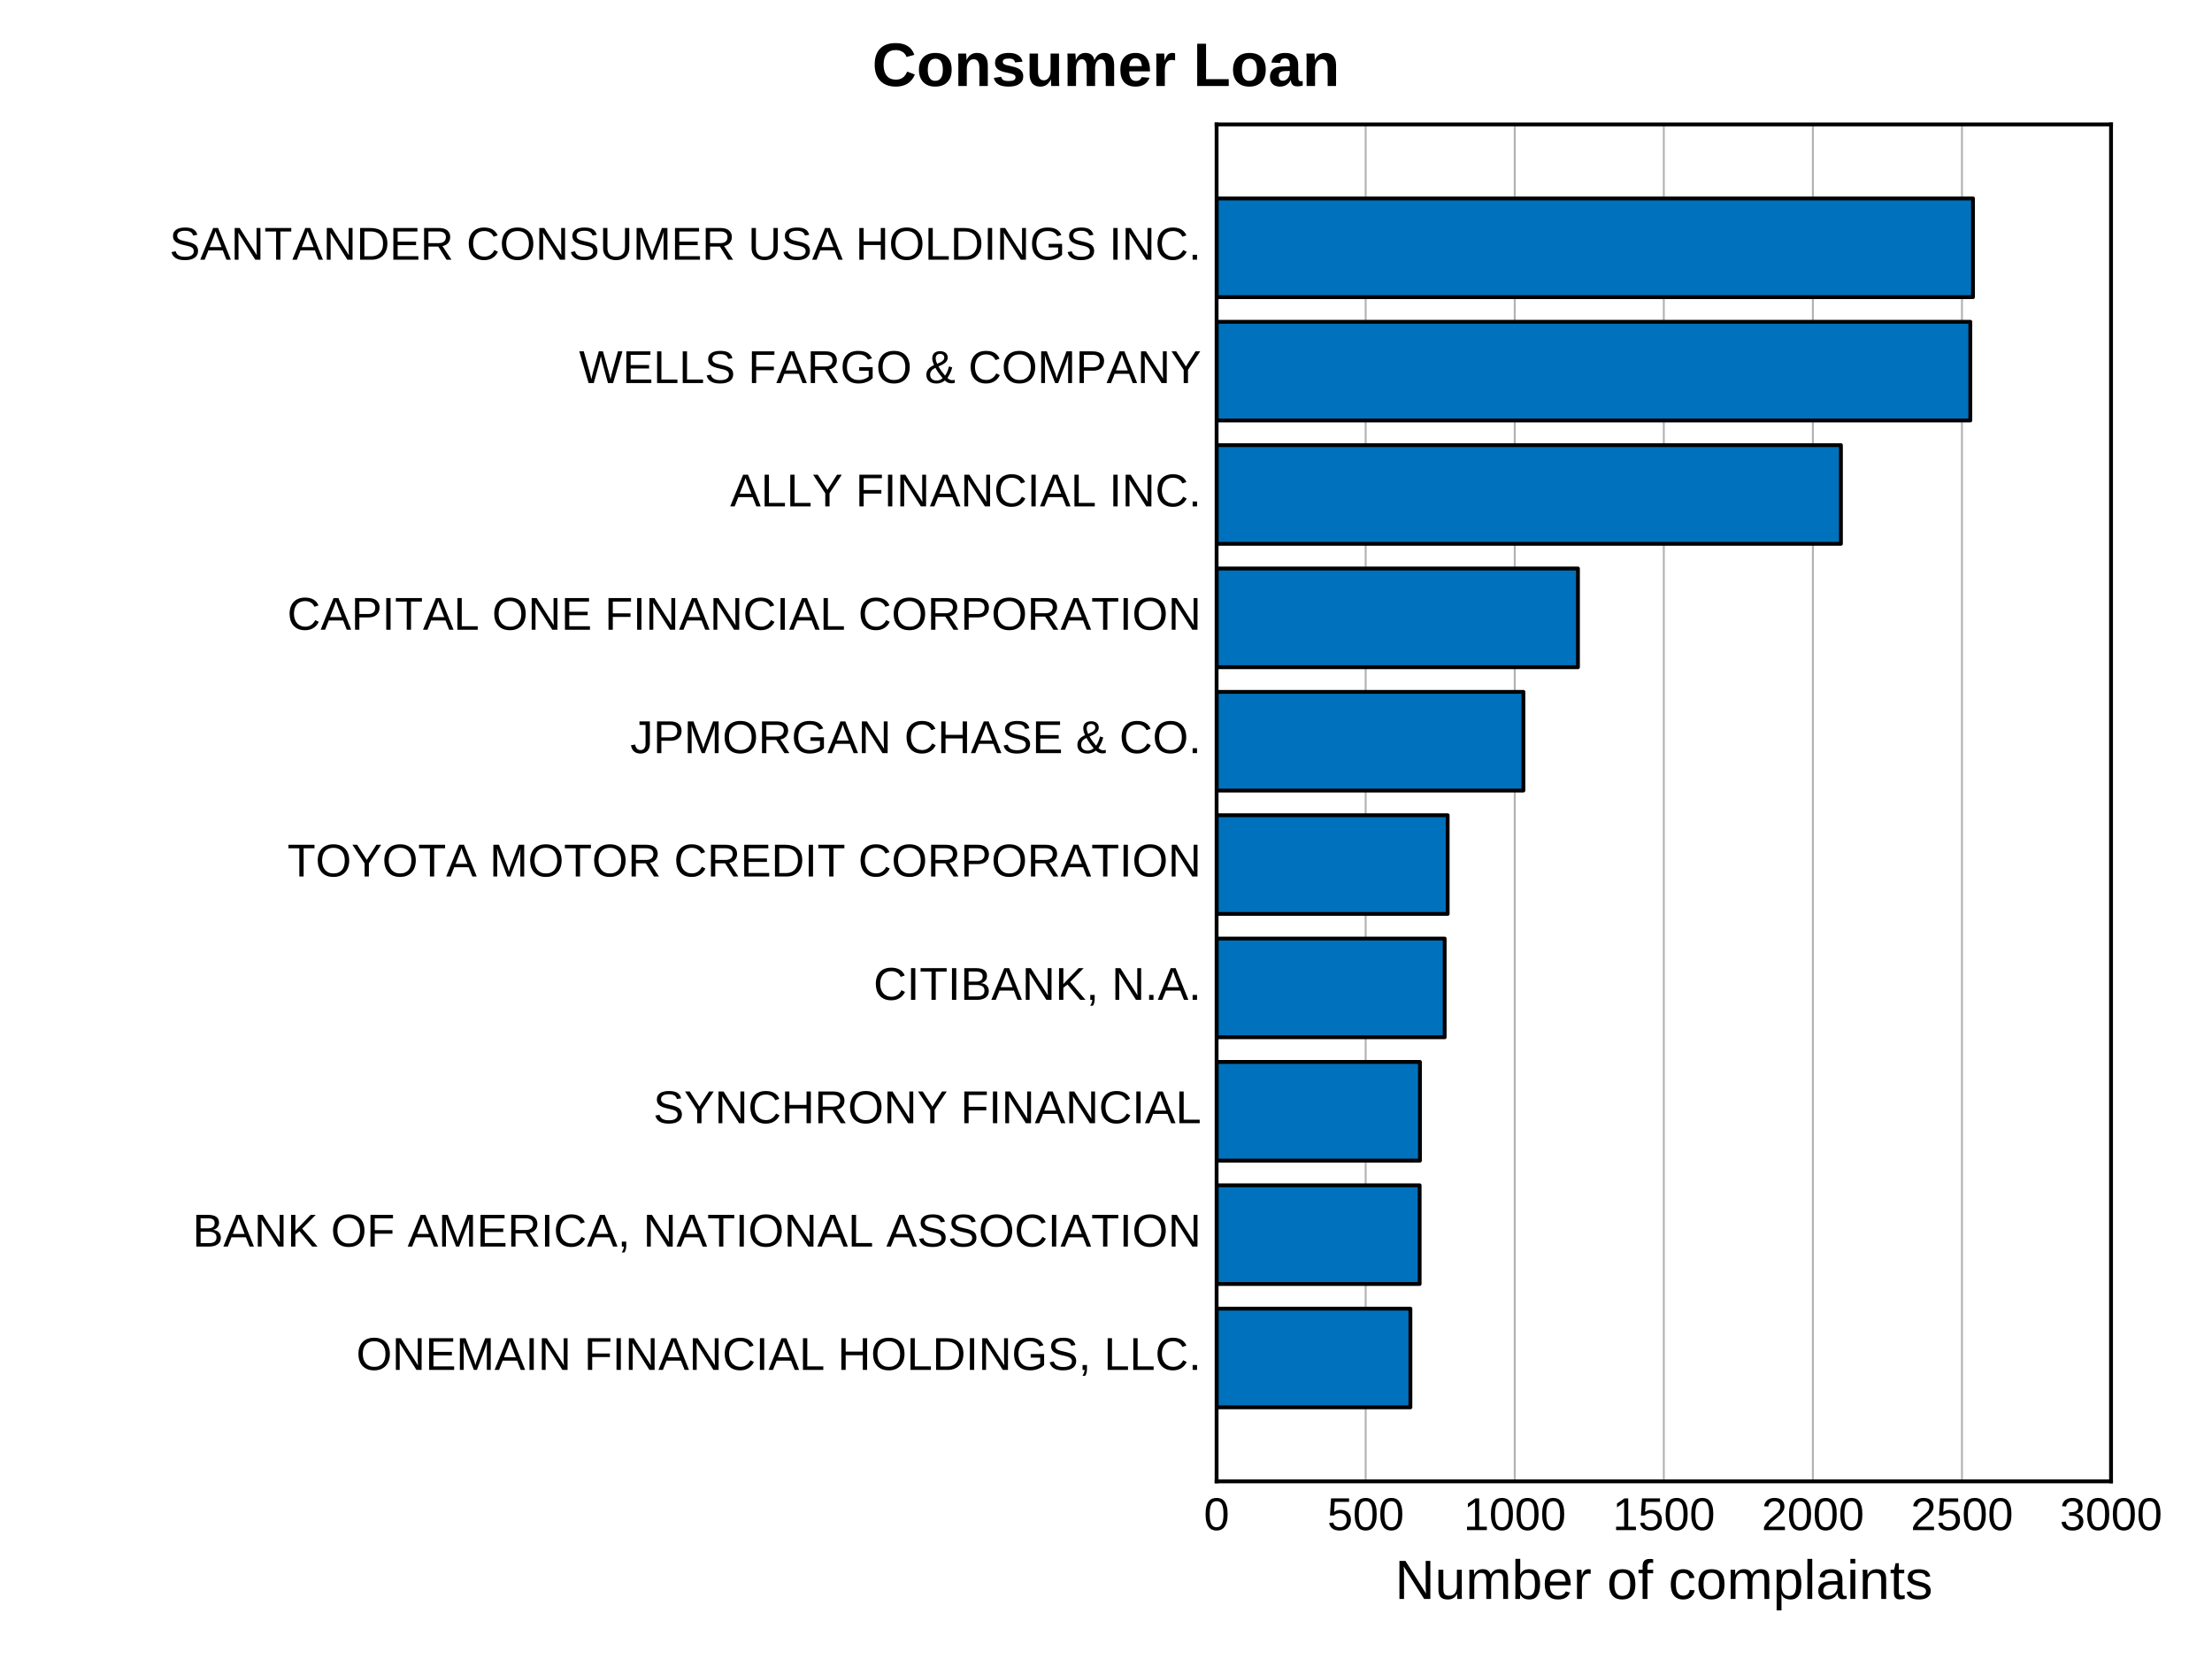 <?xml version="1.0" encoding="utf-8" standalone="no"?>
<!DOCTYPE svg PUBLIC "-//W3C//DTD SVG 1.1//EN"
  "http://www.w3.org/Graphics/SVG/1.1/DTD/svg11.dtd">
<!-- Created with matplotlib (https://matplotlib.org/) -->
<svg height="432pt" version="1.1" viewBox="0 0 576 432" width="576pt" xmlns="http://www.w3.org/2000/svg" xmlns:xlink="http://www.w3.org/1999/xlink">
 <defs>
  <style type="text/css">
*{stroke-linecap:butt;stroke-linejoin:round;white-space:pre;}
  </style>
 </defs>
 <g id="figure_1">
  <g id="patch_1">
   <path d="M 0 432 
L 576 432 
L 576 0 
L 0 0 
z
" style="fill:#ffffff;"/>
  </g>
  <g id="axes_1">
   <g id="patch_2">
    <path d="M 316.8 385.74 
L 549.709 385.74 
L 549.709 32.4 
L 316.8 32.4 
z
" style="fill:#ffffff;"/>
   </g>
   <g id="matplotlib.axis_1">
    <g id="xtick_1">
     <g id="line2d_1">
      <path clip-path="url(#pf7c37f087e)" d="M 316.8 385.74 
L 316.8 32.4 
" style="fill:none;stroke:#b2b2b2;stroke-linecap:square;stroke-width:0.5;"/>
     </g>
     <g id="line2d_2"/>
     <g id="line2d_3"/>
     <g id="text_1">
      <!-- 0 -->
      <defs>
       <path d="M 51.703 34.422 
Q 51.703 24.516 49.828 17.75 
Q 47.953 10.984 44.703 6.812 
Q 41.453 2.641 37.062 0.828 
Q 32.672 -0.984 27.688 -0.984 
Q 22.656 -0.984 18.312 0.828 
Q 13.969 2.641 10.766 6.781 
Q 7.562 10.938 5.734 17.703 
Q 3.906 24.469 3.906 34.422 
Q 3.906 44.828 5.734 51.641 
Q 7.562 58.453 10.781 62.5 
Q 14.016 66.547 18.406 68.188 
Q 22.797 69.828 27.984 69.828 
Q 32.906 69.828 37.219 68.188 
Q 41.547 66.547 44.766 62.5 
Q 48 58.453 49.844 51.641 
Q 51.703 44.828 51.703 34.422 
z
M 42.781 34.422 
Q 42.781 42.625 41.797 48.062 
Q 40.828 53.516 38.922 56.766 
Q 37.016 60.016 34.25 61.359 
Q 31.5 62.703 27.984 62.703 
Q 24.266 62.703 21.438 61.328 
Q 18.609 59.969 16.672 56.719 
Q 14.75 53.469 13.766 48.016 
Q 12.797 42.578 12.797 34.422 
Q 12.797 26.516 13.797 21.094 
Q 14.797 15.672 16.719 12.375 
Q 18.656 9.078 21.438 7.641 
Q 24.219 6.203 27.781 6.203 
Q 31.25 6.203 34.031 7.641 
Q 36.812 9.078 38.734 12.375 
Q 40.672 15.672 41.719 21.094 
Q 42.781 26.516 42.781 34.422 
z
" id="LiberationSans-48"/>
      </defs>
      <g transform="translate(313.463 398.436)scale(0.12 -0.12)">
       <use xlink:href="#LiberationSans-48"/>
      </g>
     </g>
    </g>
    <g id="xtick_2">
     <g id="line2d_4">
      <path clip-path="url(#pf7c37f087e)" d="M 355.618 385.74 
L 355.618 32.4 
" style="fill:none;stroke:#b2b2b2;stroke-linecap:square;stroke-width:0.5;"/>
     </g>
     <g id="line2d_5"/>
     <g id="line2d_6"/>
     <g id="text_2">
      <!-- 500 -->
      <defs>
       <path d="M 51.422 22.406 
Q 51.422 17.234 49.859 12.938 
Q 48.297 8.641 45.219 5.531 
Q 42.141 2.438 37.578 0.719 
Q 33.016 -0.984 27 -0.984 
Q 21.578 -0.984 17.547 0.281 
Q 13.531 1.562 10.734 3.781 
Q 7.953 6 6.312 8.984 
Q 4.688 11.969 4 15.375 
L 12.891 16.406 
Q 13.422 14.453 14.391 12.625 
Q 15.375 10.797 17.062 9.344 
Q 18.75 7.906 21.219 7.047 
Q 23.688 6.203 27.203 6.203 
Q 30.609 6.203 33.391 7.25 
Q 36.188 8.297 38.156 10.344 
Q 40.141 12.406 41.203 15.375 
Q 42.281 18.359 42.281 22.219 
Q 42.281 25.391 41.25 28.047 
Q 40.234 30.719 38.328 32.641 
Q 36.422 34.578 33.656 35.641 
Q 30.906 36.719 27.391 36.719 
Q 25.203 36.719 23.344 36.328 
Q 21.484 35.938 19.891 35.25 
Q 18.312 34.578 17.016 33.672 
Q 15.719 32.766 14.594 31.781 
L 6 31.781 
L 8.297 68.797 
L 47.406 68.797 
L 47.406 61.328 
L 16.312 61.328 
L 14.984 39.5 
Q 17.328 41.312 20.844 42.594 
Q 24.359 43.891 29.203 43.891 
Q 34.328 43.891 38.422 42.328 
Q 42.531 40.766 45.406 37.906 
Q 48.297 35.062 49.859 31.109 
Q 51.422 27.156 51.422 22.406 
z
" id="LiberationSans-53"/>
      </defs>
      <g transform="translate(345.608 398.436)scale(0.12 -0.12)">
       <use xlink:href="#LiberationSans-53"/>
       <use x="55.615" xlink:href="#LiberationSans-48"/>
       <use x="111.23" xlink:href="#LiberationSans-48"/>
      </g>
     </g>
    </g>
    <g id="xtick_3">
     <g id="line2d_7">
      <path clip-path="url(#pf7c37f087e)" d="M 394.436 385.74 
L 394.436 32.4 
" style="fill:none;stroke:#b2b2b2;stroke-linecap:square;stroke-width:0.5;"/>
     </g>
     <g id="line2d_8"/>
     <g id="line2d_9"/>
     <g id="text_3">
      <!-- 1000 -->
      <defs>
       <path d="M 7.625 0 
L 7.625 7.469 
L 25.141 7.469 
L 25.141 60.406 
L 9.625 49.312 
L 9.625 57.625 
L 25.875 68.797 
L 33.984 68.797 
L 33.984 7.469 
L 50.734 7.469 
L 50.734 0 
z
" id="LiberationSans-49"/>
      </defs>
      <g transform="translate(381.09 398.436)scale(0.12 -0.12)">
       <use xlink:href="#LiberationSans-49"/>
       <use x="55.615" xlink:href="#LiberationSans-48"/>
       <use x="111.23" xlink:href="#LiberationSans-48"/>
       <use x="166.846" xlink:href="#LiberationSans-48"/>
      </g>
     </g>
    </g>
    <g id="xtick_4">
     <g id="line2d_10">
      <path clip-path="url(#pf7c37f087e)" d="M 433.254 385.74 
L 433.254 32.4 
" style="fill:none;stroke:#b2b2b2;stroke-linecap:square;stroke-width:0.5;"/>
     </g>
     <g id="line2d_11"/>
     <g id="line2d_12"/>
     <g id="text_4">
      <!-- 1500 -->
      <g transform="translate(419.908 398.436)scale(0.12 -0.12)">
       <use xlink:href="#LiberationSans-49"/>
       <use x="55.615" xlink:href="#LiberationSans-53"/>
       <use x="111.23" xlink:href="#LiberationSans-48"/>
       <use x="166.846" xlink:href="#LiberationSans-48"/>
      </g>
     </g>
    </g>
    <g id="xtick_5">
     <g id="line2d_13">
      <path clip-path="url(#pf7c37f087e)" d="M 472.072 385.74 
L 472.072 32.4 
" style="fill:none;stroke:#b2b2b2;stroke-linecap:square;stroke-width:0.5;"/>
     </g>
     <g id="line2d_14"/>
     <g id="line2d_15"/>
     <g id="text_5">
      <!-- 2000 -->
      <defs>
       <path d="M 5.031 0 
L 5.031 6.203 
Q 7.516 11.922 11.109 16.281 
Q 14.703 20.656 18.656 24.188 
Q 22.609 27.734 26.484 30.766 
Q 30.375 33.797 33.5 36.812 
Q 36.625 39.844 38.547 43.156 
Q 40.484 46.484 40.484 50.688 
Q 40.484 53.609 39.594 55.828 
Q 38.719 58.062 37.062 59.562 
Q 35.406 61.078 33.078 61.828 
Q 30.766 62.594 27.938 62.594 
Q 25.297 62.594 22.969 61.859 
Q 20.656 61.141 18.844 59.672 
Q 17.047 58.203 15.891 56.031 
Q 14.75 53.859 14.406 50.984 
L 5.422 51.812 
Q 5.859 55.516 7.469 58.781 
Q 9.078 62.062 11.906 64.531 
Q 14.75 67 18.719 68.406 
Q 22.703 69.828 27.938 69.828 
Q 33.062 69.828 37.062 68.609 
Q 41.062 67.391 43.812 64.984 
Q 46.578 62.594 48.047 59.078 
Q 49.516 55.562 49.516 50.984 
Q 49.516 47.516 48.266 44.391 
Q 47.016 41.266 44.938 38.422 
Q 42.875 35.594 40.141 32.953 
Q 37.406 30.328 34.422 27.812 
Q 31.453 25.297 28.422 22.828 
Q 25.391 20.359 22.719 17.859 
Q 20.062 15.375 17.969 12.812 
Q 15.875 10.25 14.703 7.469 
L 50.594 7.469 
L 50.594 0 
z
" id="LiberationSans-50"/>
      </defs>
      <g transform="translate(458.726 398.436)scale(0.12 -0.12)">
       <use xlink:href="#LiberationSans-50"/>
       <use x="55.615" xlink:href="#LiberationSans-48"/>
       <use x="111.23" xlink:href="#LiberationSans-48"/>
       <use x="166.846" xlink:href="#LiberationSans-48"/>
      </g>
     </g>
    </g>
    <g id="xtick_6">
     <g id="line2d_16">
      <path clip-path="url(#pf7c37f087e)" d="M 510.891 385.74 
L 510.891 32.4 
" style="fill:none;stroke:#b2b2b2;stroke-linecap:square;stroke-width:0.5;"/>
     </g>
     <g id="line2d_17"/>
     <g id="line2d_18"/>
     <g id="text_6">
      <!-- 2500 -->
      <g transform="translate(497.544 398.436)scale(0.12 -0.12)">
       <use xlink:href="#LiberationSans-50"/>
       <use x="55.615" xlink:href="#LiberationSans-53"/>
       <use x="111.23" xlink:href="#LiberationSans-48"/>
       <use x="166.846" xlink:href="#LiberationSans-48"/>
      </g>
     </g>
    </g>
    <g id="xtick_7">
     <g id="line2d_19">
      <path clip-path="url(#pf7c37f087e)" d="M 549.709 385.74 
L 549.709 32.4 
" style="fill:none;stroke:#b2b2b2;stroke-linecap:square;stroke-width:0.5;"/>
     </g>
     <g id="line2d_20"/>
     <g id="line2d_21"/>
     <g id="text_7">
      <!-- 3000 -->
      <defs>
       <path d="M 51.219 19 
Q 51.219 14.266 49.672 10.547 
Q 48.141 6.844 45.188 4.266 
Q 42.234 1.703 37.859 0.359 
Q 33.5 -0.984 27.875 -0.984 
Q 21.484 -0.984 17.109 0.609 
Q 12.75 2.203 9.906 4.812 
Q 7.078 7.422 5.656 10.766 
Q 4.25 14.109 3.812 17.672 
L 12.891 18.5 
Q 13.281 15.766 14.328 13.516 
Q 15.375 11.281 17.188 9.672 
Q 19 8.062 21.625 7.172 
Q 24.266 6.297 27.875 6.297 
Q 34.516 6.297 38.297 9.562 
Q 42.094 12.844 42.094 19.281 
Q 42.094 23.094 40.406 25.406 
Q 38.719 27.734 36.203 29.031 
Q 33.688 30.328 30.734 30.766 
Q 27.781 31.203 25.297 31.203 
L 20.312 31.203 
L 20.312 38.812 
L 25.094 38.812 
Q 27.594 38.812 30.266 39.328 
Q 32.953 39.844 35.172 41.188 
Q 37.406 42.531 38.844 44.828 
Q 40.281 47.125 40.281 50.688 
Q 40.281 56.203 37.031 59.391 
Q 33.797 62.594 27.391 62.594 
Q 21.578 62.594 17.984 59.609 
Q 14.406 56.641 13.812 51.219 
L 4.984 51.906 
Q 5.516 56.453 7.469 59.812 
Q 9.422 63.188 12.422 65.406 
Q 15.438 67.625 19.281 68.719 
Q 23.141 69.828 27.484 69.828 
Q 33.25 69.828 37.391 68.375 
Q 41.547 66.938 44.188 64.469 
Q 46.828 62.016 48.062 58.688 
Q 49.312 55.375 49.312 51.609 
Q 49.312 48.578 48.484 45.938 
Q 47.656 43.312 45.891 41.203 
Q 44.141 39.109 41.422 37.594 
Q 38.719 36.078 34.906 35.297 
L 34.906 35.109 
Q 39.062 34.672 42.141 33.219 
Q 45.219 31.781 47.219 29.625 
Q 49.219 27.484 50.219 24.75 
Q 51.219 22.016 51.219 19 
z
" id="LiberationSans-51"/>
      </defs>
      <g transform="translate(536.362 398.436)scale(0.12 -0.12)">
       <use xlink:href="#LiberationSans-51"/>
       <use x="55.615" xlink:href="#LiberationSans-48"/>
       <use x="111.23" xlink:href="#LiberationSans-48"/>
       <use x="166.846" xlink:href="#LiberationSans-48"/>
      </g>
     </g>
    </g>
    <g id="text_8">
     <!-- Number of complaints -->
     <defs>
      <path d="M 52.828 0 
L 16.016 58.594 
Q 16.109 56.203 16.266 53.859 
Q 16.359 51.859 16.422 49.625 
Q 16.5 47.406 16.5 45.703 
L 16.5 0 
L 8.203 0 
L 8.203 68.797 
L 19.047 68.797 
L 56.25 9.812 
Q 56.109 12.203 55.953 14.594 
Q 55.859 16.656 55.766 19.062 
Q 55.672 21.484 55.672 23.688 
L 55.672 68.797 
L 64.062 68.797 
L 64.062 0 
z
" id="LiberationSans-78"/>
      <path d="M 15.328 52.828 
L 15.328 19.344 
Q 15.328 15.484 15.891 12.891 
Q 16.453 10.297 17.719 8.703 
Q 19 7.125 21.062 6.469 
Q 23.141 5.812 26.219 5.812 
Q 29.344 5.812 31.859 6.906 
Q 34.375 8.016 36.156 10.078 
Q 37.938 12.156 38.906 15.203 
Q 39.891 18.266 39.891 22.219 
L 39.891 52.828 
L 48.688 52.828 
L 48.688 11.281 
Q 48.688 9.625 48.703 7.781 
Q 48.734 5.953 48.781 4.312 
Q 48.828 2.688 48.875 1.516 
Q 48.922 0.344 48.969 0 
L 40.672 0 
Q 40.625 0.25 40.578 1.312 
Q 40.531 2.391 40.453 3.781 
Q 40.375 5.172 40.328 6.609 
Q 40.281 8.062 40.281 9.031 
L 40.141 9.031 
Q 38.875 6.734 37.359 4.875 
Q 35.844 3.031 33.844 1.734 
Q 31.844 0.438 29.25 -0.266 
Q 26.656 -0.984 23.25 -0.984 
Q 18.844 -0.984 15.672 0.094 
Q 12.5 1.172 10.453 3.422 
Q 8.406 5.672 7.453 9.188 
Q 6.5 12.703 6.5 17.625 
L 6.5 52.828 
z
" id="LiberationSans-117"/>
      <path d="M 37.5 0 
L 37.5 33.5 
Q 37.5 37.359 37.016 39.938 
Q 36.531 42.531 35.375 44.109 
Q 34.234 45.703 32.375 46.359 
Q 30.516 47.016 27.828 47.016 
Q 25.047 47.016 22.797 45.922 
Q 20.562 44.828 18.969 42.75 
Q 17.391 40.672 16.531 37.625 
Q 15.672 34.578 15.672 30.609 
L 15.672 0 
L 6.938 0 
L 6.938 41.547 
Q 6.938 43.219 6.906 45.047 
Q 6.891 46.875 6.828 48.5 
Q 6.781 50.141 6.734 51.312 
Q 6.688 52.484 6.641 52.828 
L 14.938 52.828 
Q 14.984 52.594 15.031 51.516 
Q 15.094 50.438 15.156 49.047 
Q 15.234 47.656 15.281 46.219 
Q 15.328 44.781 15.328 43.797 
L 15.484 43.797 
Q 16.656 46.094 18.016 47.953 
Q 19.391 49.812 21.219 51.094 
Q 23.047 52.391 25.406 53.094 
Q 27.781 53.812 30.906 53.812 
Q 36.922 53.812 40.406 51.422 
Q 43.891 49.031 45.266 43.797 
L 45.406 43.797 
Q 46.578 46.094 48.047 47.953 
Q 49.516 49.812 51.469 51.094 
Q 53.422 52.391 55.859 53.094 
Q 58.297 53.812 61.422 53.812 
Q 65.438 53.812 68.328 52.734 
Q 71.234 51.656 73.094 49.406 
Q 74.953 47.172 75.828 43.625 
Q 76.703 40.094 76.703 35.203 
L 76.703 0 
L 68.016 0 
L 68.016 33.5 
Q 68.016 37.359 67.531 39.938 
Q 67.047 42.531 65.891 44.109 
Q 64.75 45.703 62.891 46.359 
Q 61.031 47.016 58.344 47.016 
Q 55.562 47.016 53.312 45.969 
Q 51.078 44.922 49.484 42.875 
Q 47.906 40.828 47.047 37.75 
Q 46.188 34.672 46.188 30.609 
L 46.188 0 
z
" id="LiberationSans-109"/>
      <path d="M 51.422 26.656 
Q 51.422 -0.984 31.984 -0.984 
Q 25.984 -0.984 22 1.188 
Q 18.016 3.375 15.531 8.203 
L 15.438 8.203 
Q 15.438 6.938 15.359 5.562 
Q 15.281 4.203 15.203 3.031 
Q 15.141 1.859 15.062 1.031 
Q 14.984 0.203 14.938 0 
L 6.453 0 
Q 6.5 0.438 6.547 1.484 
Q 6.594 2.547 6.641 4 
Q 6.688 5.469 6.703 7.219 
Q 6.734 8.984 6.734 10.891 
L 6.734 72.469 
L 15.531 72.469 
L 15.531 51.812 
Q 15.531 50.344 15.5 49 
Q 15.484 47.656 15.438 46.625 
Q 15.375 45.406 15.328 44.344 
L 15.531 44.344 
Q 17.969 49.422 22 51.609 
Q 26.031 53.812 31.984 53.812 
Q 42 53.812 46.703 47.062 
Q 51.422 40.328 51.422 26.656 
z
M 42.188 26.375 
Q 42.188 31.844 41.5 35.75 
Q 40.828 39.656 39.312 42.156 
Q 37.797 44.672 35.453 45.844 
Q 33.109 47.016 29.734 47.016 
Q 26.266 47.016 23.609 45.891 
Q 20.953 44.781 19.172 42.281 
Q 17.391 39.797 16.453 35.734 
Q 15.531 31.688 15.531 25.828 
Q 15.531 20.172 16.453 16.312 
Q 17.391 12.453 19.172 10.031 
Q 20.953 7.625 23.578 6.562 
Q 26.219 5.516 29.641 5.516 
Q 32.859 5.516 35.203 6.641 
Q 37.547 7.766 39.109 10.25 
Q 40.672 12.75 41.422 16.719 
Q 42.188 20.703 42.188 26.375 
z
" id="LiberationSans-98"/>
      <path d="M 13.484 24.562 
Q 13.484 20.406 14.328 16.906 
Q 15.188 13.422 16.969 10.906 
Q 18.75 8.406 21.531 7 
Q 24.312 5.609 28.219 5.609 
Q 33.938 5.609 37.375 7.906 
Q 40.828 10.203 42.047 13.719 
L 49.75 11.531 
Q 48.922 9.328 47.438 7.109 
Q 45.953 4.891 43.453 3.094 
Q 40.969 1.312 37.234 0.156 
Q 33.5 -0.984 28.219 -0.984 
Q 16.5 -0.984 10.375 6 
Q 4.25 12.984 4.25 26.766 
Q 4.25 34.188 6.094 39.328 
Q 7.953 44.484 11.172 47.703 
Q 14.406 50.922 18.703 52.359 
Q 23 53.812 27.875 53.812 
Q 34.516 53.812 38.984 51.656 
Q 43.453 49.516 46.156 45.719 
Q 48.875 41.938 50.016 36.812 
Q 51.172 31.688 51.172 25.734 
L 51.172 24.562 
z
M 42.094 31.297 
Q 41.359 39.656 37.844 43.484 
Q 34.328 47.312 27.734 47.312 
Q 25.531 47.312 23.109 46.609 
Q 20.703 45.906 18.656 44.094 
Q 16.609 42.281 15.188 39.172 
Q 13.766 36.078 13.578 31.297 
z
" id="LiberationSans-101"/>
      <path d="M 6.938 0 
L 6.938 40.531 
Q 6.938 42.188 6.906 43.922 
Q 6.891 45.656 6.828 47.266 
Q 6.781 48.875 6.734 50.281 
Q 6.688 51.703 6.641 52.828 
L 14.938 52.828 
Q 14.984 51.703 15.062 50.266 
Q 15.141 48.828 15.203 47.312 
Q 15.281 45.797 15.297 44.406 
Q 15.328 43.016 15.328 42.047 
L 15.531 42.047 
Q 16.453 45.062 17.5 47.281 
Q 18.562 49.516 19.969 50.953 
Q 21.391 52.391 23.344 53.094 
Q 25.297 53.812 28.078 53.812 
Q 29.156 53.812 30.125 53.641 
Q 31.109 53.469 31.641 53.328 
L 31.641 45.266 
Q 30.766 45.516 29.594 45.625 
Q 28.422 45.75 26.953 45.75 
Q 23.922 45.75 21.797 44.375 
Q 19.672 43.016 18.328 40.594 
Q 17 38.188 16.359 34.844 
Q 15.719 31.5 15.719 27.547 
L 15.719 0 
z
" id="LiberationSans-114"/>
      <path id="LiberationSans-32"/>
      <path d="M 51.422 26.469 
Q 51.422 12.594 45.312 5.797 
Q 39.203 -0.984 27.594 -0.984 
Q 22.078 -0.984 17.719 0.672 
Q 13.375 2.344 10.375 5.766 
Q 7.375 9.188 5.781 14.328 
Q 4.203 19.484 4.203 26.469 
Q 4.203 53.812 27.875 53.812 
Q 34.031 53.812 38.5 52.094 
Q 42.969 50.391 45.828 46.969 
Q 48.688 43.562 50.047 38.422 
Q 51.422 33.297 51.422 26.469 
z
M 42.188 26.469 
Q 42.188 32.625 41.234 36.625 
Q 40.281 40.625 38.453 43.016 
Q 36.625 45.406 33.984 46.359 
Q 31.344 47.312 28.031 47.312 
Q 24.656 47.312 21.938 46.312 
Q 19.234 45.312 17.328 42.891 
Q 15.438 40.484 14.422 36.469 
Q 13.422 32.469 13.422 26.469 
Q 13.422 20.312 14.5 16.281 
Q 15.578 12.25 17.453 9.859 
Q 19.344 7.469 21.906 6.484 
Q 24.469 5.516 27.484 5.516 
Q 30.859 5.516 33.594 6.469 
Q 36.328 7.422 38.234 9.812 
Q 40.141 12.203 41.156 16.25 
Q 42.188 20.312 42.188 26.469 
z
" id="LiberationSans-111"/>
      <path d="M 17.625 46.438 
L 17.625 0 
L 8.844 0 
L 8.844 46.438 
L 1.422 46.438 
L 1.422 52.828 
L 8.844 52.828 
L 8.844 58.797 
Q 8.844 61.672 9.375 64.141 
Q 9.906 66.609 11.344 68.438 
Q 12.797 70.266 15.281 71.312 
Q 17.781 72.359 21.734 72.359 
Q 23.297 72.359 24.969 72.219 
Q 26.656 72.078 27.938 71.781 
L 27.938 65.094 
Q 27.094 65.234 26 65.359 
Q 24.906 65.484 24.031 65.484 
Q 22.078 65.484 20.828 64.938 
Q 19.578 64.406 18.875 63.406 
Q 18.172 62.406 17.891 60.938 
Q 17.625 59.469 17.625 57.562 
L 17.625 52.828 
L 27.938 52.828 
L 27.938 46.438 
z
" id="LiberationSans-102"/>
      <path d="M 13.422 26.656 
Q 13.422 22.125 14.078 18.312 
Q 14.75 14.5 16.312 11.734 
Q 17.875 8.984 20.438 7.469 
Q 23 5.953 26.766 5.953 
Q 31.453 5.953 34.594 8.484 
Q 37.75 11.031 38.484 16.312 
L 47.359 15.719 
Q 46.922 12.453 45.453 9.422 
Q 44 6.391 41.484 4.094 
Q 38.969 1.812 35.344 0.406 
Q 31.734 -0.984 27 -0.984 
Q 20.797 -0.984 16.453 1.109 
Q 12.109 3.219 9.391 6.906 
Q 6.688 10.594 5.469 15.594 
Q 4.25 20.609 4.25 26.469 
Q 4.25 31.781 5.125 35.859 
Q 6 39.938 7.594 42.984 
Q 9.188 46.047 11.328 48.125 
Q 13.484 50.203 15.984 51.438 
Q 18.5 52.688 21.281 53.25 
Q 24.078 53.812 26.906 53.812 
Q 31.344 53.812 34.812 52.594 
Q 38.281 51.375 40.797 49.25 
Q 43.312 47.125 44.875 44.234 
Q 46.438 41.359 47.078 38.031 
L 38.031 37.359 
Q 37.359 41.75 34.562 44.328 
Q 31.781 46.922 26.656 46.922 
Q 22.906 46.922 20.391 45.672 
Q 17.875 44.438 16.312 41.922 
Q 14.75 39.406 14.078 35.594 
Q 13.422 31.781 13.422 26.656 
z
" id="LiberationSans-99"/>
      <path d="M 51.422 26.656 
Q 51.422 20.656 50.438 15.578 
Q 49.469 10.5 47.188 6.828 
Q 44.922 3.172 41.188 1.094 
Q 37.453 -0.984 31.984 -0.984 
Q 26.312 -0.984 22.062 1.172 
Q 17.828 3.328 15.578 8.203 
L 15.328 8.203 
Q 15.375 8.109 15.406 7.328 
Q 15.438 6.547 15.453 5.375 
Q 15.484 4.203 15.5 2.75 
Q 15.531 1.312 15.531 -0.094 
L 15.531 -20.75 
L 6.734 -20.75 
L 6.734 42.047 
Q 6.734 43.953 6.703 45.703 
Q 6.688 47.469 6.641 48.906 
Q 6.594 50.344 6.547 51.359 
Q 6.5 52.391 6.453 52.828 
L 14.938 52.828 
Q 14.984 52.688 15.062 51.797 
Q 15.141 50.922 15.203 49.672 
Q 15.281 48.438 15.359 47.016 
Q 15.438 45.609 15.438 44.344 
L 15.625 44.344 
Q 16.844 46.875 18.406 48.656 
Q 19.969 50.438 21.969 51.578 
Q 23.969 52.734 26.438 53.25 
Q 28.906 53.766 31.984 53.766 
Q 37.453 53.766 41.188 51.812 
Q 44.922 49.859 47.188 46.312 
Q 49.469 42.781 50.438 37.766 
Q 51.422 32.766 51.422 26.656 
z
M 42.188 26.469 
Q 42.188 31.344 41.594 35.156 
Q 41.016 38.969 39.578 41.594 
Q 38.141 44.234 35.734 45.594 
Q 33.344 46.969 29.734 46.969 
Q 26.812 46.969 24.219 46.141 
Q 21.625 45.312 19.703 42.969 
Q 17.781 40.625 16.656 36.5 
Q 15.531 32.375 15.531 25.781 
Q 15.531 20.172 16.453 16.281 
Q 17.391 12.406 19.172 10.016 
Q 20.953 7.625 23.578 6.562 
Q 26.219 5.516 29.641 5.516 
Q 33.297 5.516 35.719 6.922 
Q 38.141 8.344 39.578 11.031 
Q 41.016 13.719 41.594 17.594 
Q 42.188 21.484 42.188 26.469 
z
" id="LiberationSans-112"/>
      <path d="M 6.734 0 
L 6.734 72.469 
L 15.531 72.469 
L 15.531 0 
z
" id="LiberationSans-108"/>
      <path d="M 20.219 -0.984 
Q 12.25 -0.984 8.25 3.219 
Q 4.25 7.422 4.25 14.75 
Q 4.25 19.969 6.219 23.312 
Q 8.203 26.656 11.391 28.562 
Q 14.594 30.469 18.688 31.203 
Q 22.797 31.938 27.047 32.031 
L 38.922 32.234 
L 38.922 35.109 
Q 38.922 38.375 38.234 40.672 
Q 37.547 42.969 36.125 44.375 
Q 34.719 45.797 32.594 46.453 
Q 30.469 47.125 27.594 47.125 
Q 25.047 47.125 23 46.75 
Q 20.953 46.391 19.438 45.438 
Q 17.922 44.484 16.984 42.844 
Q 16.062 41.219 15.766 38.719 
L 6.594 39.547 
Q 7.078 42.672 8.438 45.281 
Q 9.812 47.906 12.328 49.797 
Q 14.844 51.703 18.625 52.75 
Q 22.406 53.812 27.781 53.812 
Q 37.75 53.812 42.766 49.234 
Q 47.797 44.672 47.797 36.031 
L 47.797 13.281 
Q 47.797 9.375 48.828 7.391 
Q 49.859 5.422 52.734 5.422 
Q 53.469 5.422 54.203 5.516 
Q 54.938 5.609 55.609 5.766 
L 55.609 0.297 
Q 53.953 -0.094 52.312 -0.281 
Q 50.688 -0.484 48.828 -0.484 
Q 46.344 -0.484 44.562 0.172 
Q 42.781 0.828 41.656 2.172 
Q 40.531 3.516 39.938 5.484 
Q 39.359 7.469 39.203 10.109 
L 38.922 10.109 
Q 37.5 7.562 35.812 5.516 
Q 34.125 3.469 31.875 2.031 
Q 29.641 0.594 26.781 -0.188 
Q 23.922 -0.984 20.219 -0.984 
z
M 22.219 5.609 
Q 26.422 5.609 29.562 7.141 
Q 32.719 8.688 34.781 11.078 
Q 36.859 13.484 37.891 16.312 
Q 38.922 19.141 38.922 21.734 
L 38.922 26.078 
L 29.297 25.875 
Q 26.078 25.828 23.172 25.406 
Q 20.266 25 18.062 23.781 
Q 15.875 22.562 14.578 20.359 
Q 13.281 18.172 13.281 14.594 
Q 13.281 10.297 15.594 7.953 
Q 17.922 5.609 22.219 5.609 
z
" id="LiberationSans-97"/>
      <path d="M 6.688 64.062 
L 6.688 72.469 
L 15.484 72.469 
L 15.484 64.062 
z
M 6.688 0 
L 6.688 52.828 
L 15.484 52.828 
L 15.484 0 
z
" id="LiberationSans-105"/>
      <path d="M 40.281 0 
L 40.281 33.5 
Q 40.281 37.359 39.719 39.938 
Q 39.156 42.531 37.891 44.109 
Q 36.625 45.703 34.547 46.359 
Q 32.469 47.016 29.391 47.016 
Q 26.266 47.016 23.75 45.922 
Q 21.234 44.828 19.453 42.75 
Q 17.672 40.672 16.688 37.625 
Q 15.719 34.578 15.719 30.609 
L 15.719 0 
L 6.938 0 
L 6.938 41.547 
Q 6.938 43.219 6.906 45.047 
Q 6.891 46.875 6.828 48.5 
Q 6.781 50.141 6.734 51.312 
Q 6.688 52.484 6.641 52.828 
L 14.938 52.828 
Q 14.984 52.594 15.031 51.516 
Q 15.094 50.438 15.156 49.047 
Q 15.234 47.656 15.281 46.219 
Q 15.328 44.781 15.328 43.797 
L 15.484 43.797 
Q 16.75 46.094 18.266 47.953 
Q 19.781 49.812 21.781 51.094 
Q 23.781 52.391 26.359 53.094 
Q 28.953 53.812 32.375 53.812 
Q 36.766 53.812 39.938 52.734 
Q 43.109 51.656 45.156 49.406 
Q 47.219 47.172 48.172 43.625 
Q 49.125 40.094 49.125 35.203 
L 49.125 0 
z
" id="LiberationSans-110"/>
      <path d="M 27.047 0.391 
Q 25.047 -0.141 22.969 -0.453 
Q 20.906 -0.781 18.172 -0.781 
Q 7.625 -0.781 7.625 11.188 
L 7.625 46.438 
L 1.516 46.438 
L 1.516 52.828 
L 7.953 52.828 
L 10.547 64.656 
L 16.406 64.656 
L 16.406 52.828 
L 26.172 52.828 
L 26.172 46.438 
L 16.406 46.438 
L 16.406 13.094 
Q 16.406 9.281 17.641 7.734 
Q 18.891 6.203 21.969 6.203 
Q 23.25 6.203 24.438 6.391 
Q 25.641 6.594 27.047 6.891 
z
" id="LiberationSans-116"/>
      <path d="M 46.391 14.594 
Q 46.391 10.891 44.938 7.984 
Q 43.5 5.078 40.766 3.094 
Q 38.031 1.125 34.047 0.062 
Q 30.078 -0.984 24.953 -0.984 
Q 20.359 -0.984 16.672 -0.266 
Q 12.984 0.438 10.203 2 
Q 7.422 3.562 5.531 6.125 
Q 3.656 8.688 2.781 12.406 
L 10.547 13.922 
Q 11.672 9.672 15.188 7.688 
Q 18.703 5.719 24.953 5.719 
Q 27.781 5.719 30.141 6.109 
Q 32.516 6.5 34.219 7.453 
Q 35.938 8.406 36.891 9.984 
Q 37.844 11.578 37.844 13.922 
Q 37.844 16.312 36.719 17.844 
Q 35.594 19.391 33.594 20.406 
Q 31.594 21.438 28.734 22.188 
Q 25.875 22.953 22.469 23.875 
Q 19.281 24.703 16.156 25.734 
Q 13.031 26.766 10.516 28.438 
Q 8.016 30.125 6.453 32.609 
Q 4.891 35.109 4.891 38.875 
Q 4.891 46.094 10.031 49.875 
Q 15.188 53.656 25.047 53.656 
Q 33.797 53.656 38.938 50.578 
Q 44.094 47.516 45.453 40.719 
L 37.547 39.75 
Q 37.109 41.797 35.938 43.188 
Q 34.766 44.578 33.109 45.438 
Q 31.453 46.297 29.375 46.656 
Q 27.297 47.016 25.047 47.016 
Q 19.094 47.016 16.25 45.203 
Q 13.422 43.406 13.422 39.75 
Q 13.422 37.594 14.469 36.203 
Q 15.531 34.812 17.406 33.859 
Q 19.281 32.906 21.922 32.203 
Q 24.562 31.5 27.734 30.719 
Q 29.828 30.172 32.031 29.562 
Q 34.234 28.953 36.297 28.094 
Q 38.375 27.25 40.203 26.094 
Q 42.047 24.953 43.406 23.344 
Q 44.781 21.734 45.578 19.578 
Q 46.391 17.438 46.391 14.594 
z
" id="LiberationSans-115"/>
     </defs>
     <g transform="translate(363.231 416.362)scale(0.144 -0.144)">
      <use xlink:href="#LiberationSans-78"/>
      <use x="72.217" xlink:href="#LiberationSans-117"/>
      <use x="127.832" xlink:href="#LiberationSans-109"/>
      <use x="211.133" xlink:href="#LiberationSans-98"/>
      <use x="266.748" xlink:href="#LiberationSans-101"/>
      <use x="322.363" xlink:href="#LiberationSans-114"/>
      <use x="355.664" xlink:href="#LiberationSans-32"/>
      <use x="383.447" xlink:href="#LiberationSans-111"/>
      <use x="439.062" xlink:href="#LiberationSans-102"/>
      <use x="466.846" xlink:href="#LiberationSans-32"/>
      <use x="494.629" xlink:href="#LiberationSans-99"/>
      <use x="544.629" xlink:href="#LiberationSans-111"/>
      <use x="600.244" xlink:href="#LiberationSans-109"/>
      <use x="683.545" xlink:href="#LiberationSans-112"/>
      <use x="739.16" xlink:href="#LiberationSans-108"/>
      <use x="761.377" xlink:href="#LiberationSans-97"/>
      <use x="816.992" xlink:href="#LiberationSans-105"/>
      <use x="839.209" xlink:href="#LiberationSans-110"/>
      <use x="894.824" xlink:href="#LiberationSans-116"/>
      <use x="922.607" xlink:href="#LiberationSans-115"/>
     </g>
    </g>
   </g>
   <g id="matplotlib.axis_2">
    <g id="ytick_1">
     <g id="line2d_22"/>
     <g id="line2d_23"/>
     <g id="text_9">
      <!-- ONEMAIN FINANCIAL HOLDINGS, LLC. -->
      <defs>
       <path d="M 73 34.719 
Q 73 26.656 70.672 20.062 
Q 68.359 13.484 63.969 8.797 
Q 59.578 4.109 53.219 1.562 
Q 46.875 -0.984 38.812 -0.984 
Q 30.328 -0.984 23.922 1.672 
Q 17.531 4.344 13.281 9.109 
Q 9.031 13.875 6.875 20.406 
Q 4.734 26.953 4.734 34.719 
Q 4.734 42.781 6.984 49.266 
Q 9.234 55.766 13.578 60.328 
Q 17.922 64.891 24.297 67.359 
Q 30.672 69.828 38.922 69.828 
Q 47.125 69.828 53.484 67.328 
Q 59.859 64.844 64.172 60.25 
Q 68.5 55.672 70.75 49.172 
Q 73 42.672 73 34.719 
z
M 63.484 34.719 
Q 63.484 40.922 61.891 46 
Q 60.297 51.078 57.203 54.688 
Q 54.109 58.297 49.516 60.25 
Q 44.922 62.203 38.922 62.203 
Q 32.766 62.203 28.125 60.25 
Q 23.484 58.297 20.375 54.688 
Q 17.281 51.078 15.734 46 
Q 14.203 40.922 14.203 34.719 
Q 14.203 28.516 15.797 23.359 
Q 17.391 18.219 20.484 14.484 
Q 23.578 10.75 28.188 8.672 
Q 32.812 6.594 38.812 6.594 
Q 45.266 6.594 49.922 8.688 
Q 54.594 10.797 57.594 14.531 
Q 60.594 18.266 62.031 23.438 
Q 63.484 28.609 63.484 34.719 
z
" id="LiberationSans-79"/>
       <path d="M 8.203 0 
L 8.203 68.797 
L 60.406 68.797 
L 60.406 61.188 
L 17.531 61.188 
L 17.531 39.109 
L 57.469 39.109 
L 57.469 31.594 
L 17.531 31.594 
L 17.531 7.625 
L 62.406 7.625 
L 62.406 0 
z
" id="LiberationSans-69"/>
       <path d="M 66.703 0 
L 66.703 45.906 
Q 66.703 48.391 66.75 50.969 
Q 66.797 53.562 66.891 55.719 
Q 67 58.203 67.141 60.547 
Q 66.453 58.062 65.719 55.609 
Q 65.094 53.516 64.328 51.141 
Q 63.578 48.781 62.844 46.875 
L 45.062 0 
L 38.531 0 
L 20.516 46.875 
Q 20.219 47.609 19.891 48.578 
Q 19.578 49.562 19.203 50.656 
Q 18.844 51.766 18.469 52.906 
Q 18.109 54.047 17.781 55.172 
Q 16.938 57.766 16.156 60.547 
Q 16.219 57.812 16.312 55.125 
Q 16.406 52.828 16.453 50.312 
Q 16.5 47.797 16.5 45.906 
L 16.5 0 
L 8.203 0 
L 8.203 68.797 
L 20.453 68.797 
L 38.766 21.094 
Q 39.109 20.125 39.594 18.578 
Q 40.094 17.047 40.531 15.422 
Q 40.969 13.812 41.328 12.375 
Q 41.703 10.938 41.844 10.156 
Q 42 10.938 42.391 12.406 
Q 42.781 13.875 43.281 15.484 
Q 43.797 17.094 44.281 18.609 
Q 44.781 20.125 45.172 21.094 
L 63.141 68.797 
L 75.094 68.797 
L 75.094 0 
z
" id="LiberationSans-77"/>
       <path d="M 56.984 0 
L 49.125 20.125 
L 17.781 20.125 
L 9.859 0 
L 0.203 0 
L 28.266 68.797 
L 38.875 68.797 
L 66.5 0 
z
M 37.5 50.094 
Q 36.719 52.047 36 54.047 
Q 35.297 56.062 34.766 57.688 
Q 34.234 59.328 33.859 60.422 
Q 33.5 61.531 33.453 61.766 
Q 33.344 61.531 33 60.406 
Q 32.672 59.281 32.109 57.609 
Q 31.547 55.953 30.828 53.953 
Q 30.125 51.953 29.391 50 
L 20.609 27.391 
L 46.344 27.391 
z
" id="LiberationSans-65"/>
       <path d="M 9.234 0 
L 9.234 68.797 
L 18.562 68.797 
L 18.562 0 
z
" id="LiberationSans-73"/>
       <path d="M 17.531 61.188 
L 17.531 35.594 
L 55.906 35.594 
L 55.906 27.875 
L 17.531 27.875 
L 17.531 0 
L 8.203 0 
L 8.203 68.797 
L 57.078 68.797 
L 57.078 61.188 
z
" id="LiberationSans-70"/>
       <path d="M 38.672 62.203 
Q 32.812 62.203 28.297 60.25 
Q 23.781 58.297 20.719 54.688 
Q 17.672 51.078 16.109 46 
Q 14.547 40.922 14.547 34.719 
Q 14.547 28.516 16.234 23.359 
Q 17.922 18.219 21.062 14.5 
Q 24.219 10.797 28.781 8.734 
Q 33.344 6.688 39.062 6.688 
Q 43.062 6.688 46.359 7.734 
Q 49.656 8.797 52.312 10.688 
Q 54.984 12.594 57.078 15.203 
Q 59.188 17.828 60.797 21 
L 68.406 17.188 
Q 66.547 13.328 63.812 10 
Q 61.078 6.688 57.391 4.25 
Q 53.719 1.812 49.047 0.406 
Q 44.391 -0.984 38.625 -0.984 
Q 30.281 -0.984 24 1.672 
Q 17.719 4.344 13.5 9.109 
Q 9.281 13.875 7.172 20.406 
Q 5.078 26.953 5.078 34.719 
Q 5.078 42.781 7.297 49.266 
Q 9.516 55.766 13.781 60.328 
Q 18.062 64.891 24.312 67.359 
Q 30.562 69.828 38.578 69.828 
Q 49.562 69.828 56.938 65.531 
Q 64.312 61.234 67.781 52.781 
L 58.938 49.859 
Q 57.953 52.297 56.297 54.516 
Q 54.641 56.734 52.141 58.438 
Q 49.656 60.156 46.312 61.172 
Q 42.969 62.203 38.672 62.203 
z
" id="LiberationSans-67"/>
       <path d="M 8.203 0 
L 8.203 68.797 
L 17.531 68.797 
L 17.531 7.625 
L 52.297 7.625 
L 52.297 0 
z
" id="LiberationSans-76"/>
       <path d="M 54.734 0 
L 54.734 31.891 
L 17.531 31.891 
L 17.531 0 
L 8.203 0 
L 8.203 68.797 
L 17.531 68.797 
L 17.531 39.703 
L 54.734 39.703 
L 54.734 68.797 
L 64.062 68.797 
L 64.062 0 
z
" id="LiberationSans-72"/>
       <path d="M 67.438 35.109 
Q 67.438 26.516 64.844 19.938 
Q 62.25 13.375 57.75 8.953 
Q 53.266 4.547 47.141 2.266 
Q 41.016 0 33.938 0 
L 8.203 0 
L 8.203 68.797 
L 30.953 68.797 
Q 38.922 68.797 45.625 66.812 
Q 52.344 64.844 57.172 60.719 
Q 62.016 56.594 64.719 50.234 
Q 67.438 43.891 67.438 35.109 
z
M 58.062 35.109 
Q 58.062 42.094 56.047 47.047 
Q 54.047 52 50.438 55.172 
Q 46.828 58.344 41.797 59.828 
Q 36.766 61.328 30.766 61.328 
L 17.531 61.328 
L 17.531 7.469 
L 32.859 7.469 
Q 38.281 7.469 42.891 9.219 
Q 47.516 10.984 50.875 14.453 
Q 54.25 17.922 56.156 23.094 
Q 58.062 28.266 58.062 35.109 
z
" id="LiberationSans-68"/>
       <path d="M 5.031 34.719 
Q 5.031 42.781 7.203 49.266 
Q 9.375 55.766 13.688 60.328 
Q 18.016 64.891 24.406 67.359 
Q 30.812 69.828 39.266 69.828 
Q 45.609 69.828 50.391 68.703 
Q 55.172 67.578 58.688 65.469 
Q 62.203 63.375 64.641 60.375 
Q 67.094 57.375 68.797 53.609 
L 59.906 50.984 
Q 58.641 53.516 56.859 55.594 
Q 55.078 57.672 52.531 59.125 
Q 50 60.594 46.656 61.391 
Q 43.312 62.203 39.016 62.203 
Q 32.766 62.203 28.141 60.25 
Q 23.531 58.297 20.5 54.688 
Q 17.484 51.078 15.984 46 
Q 14.5 40.922 14.5 34.719 
Q 14.5 28.516 16.109 23.359 
Q 17.719 18.219 20.891 14.484 
Q 24.078 10.75 28.781 8.672 
Q 33.5 6.594 39.703 6.594 
Q 43.75 6.594 47.172 7.266 
Q 50.594 7.953 53.344 9.047 
Q 56.109 10.156 58.203 11.5 
Q 60.297 12.844 61.719 14.203 
L 61.719 26.609 
L 41.156 26.609 
L 41.156 34.422 
L 70.312 34.422 
L 70.312 10.688 
Q 68.016 8.344 64.906 6.219 
Q 61.812 4.109 57.953 2.484 
Q 54.109 0.875 49.516 -0.047 
Q 44.922 -0.984 39.703 -0.984 
Q 31 -0.984 24.5 1.672 
Q 18.016 4.344 13.688 9.109 
Q 9.375 13.875 7.203 20.406 
Q 5.031 26.953 5.031 34.719 
z
" id="LiberationSans-71"/>
       <path d="M 62.109 19 
Q 62.109 14.656 60.422 10.984 
Q 58.734 7.328 55.219 4.656 
Q 51.703 2 46.359 0.5 
Q 41.016 -0.984 33.688 -0.984 
Q 20.844 -0.984 13.672 3.516 
Q 6.5 8.016 4.547 16.5 
L 13.578 18.312 
Q 14.266 15.625 15.672 13.422 
Q 17.094 11.234 19.5 9.641 
Q 21.922 8.062 25.484 7.172 
Q 29.047 6.297 34.031 6.297 
Q 38.188 6.297 41.656 7 
Q 45.125 7.719 47.609 9.172 
Q 50.094 10.641 51.484 12.953 
Q 52.875 15.281 52.875 18.5 
Q 52.875 21.875 51.344 23.969 
Q 49.812 26.078 47.016 27.438 
Q 44.234 28.812 40.375 29.734 
Q 36.531 30.672 31.844 31.734 
Q 28.953 32.375 26.047 33.125 
Q 23.141 33.891 20.484 34.938 
Q 17.828 35.984 15.484 37.391 
Q 13.141 38.812 11.422 40.797 
Q 9.719 42.781 8.734 45.391 
Q 7.766 48 7.766 51.422 
Q 7.766 56.297 9.734 59.781 
Q 11.719 63.281 15.234 65.531 
Q 18.75 67.781 23.531 68.797 
Q 28.328 69.828 33.891 69.828 
Q 40.281 69.828 44.812 68.828 
Q 49.359 67.828 52.484 65.812 
Q 55.609 63.812 57.484 60.859 
Q 59.375 57.906 60.5 54 
L 51.312 52.391 
Q 50.641 54.891 49.344 56.844 
Q 48.047 58.797 45.938 60.109 
Q 43.844 61.422 40.844 62.109 
Q 37.844 62.797 33.797 62.797 
Q 29 62.797 25.75 61.938 
Q 22.516 61.078 20.531 59.609 
Q 18.562 58.156 17.703 56.172 
Q 16.844 54.203 16.844 51.906 
Q 16.844 48.828 18.375 46.844 
Q 19.922 44.875 22.562 43.547 
Q 25.203 42.234 28.656 41.359 
Q 32.125 40.484 36.031 39.594 
Q 39.203 38.875 42.359 38.109 
Q 45.516 37.359 48.391 36.297 
Q 51.266 35.25 53.781 33.828 
Q 56.297 32.422 58.156 30.375 
Q 60.016 28.328 61.062 25.531 
Q 62.109 22.75 62.109 19 
z
" id="LiberationSans-83"/>
       <path d="M 18.797 10.688 
L 18.797 2.484 
Q 18.797 -0.094 18.578 -2.219 
Q 18.359 -4.344 17.875 -6.172 
Q 17.391 -8.016 16.672 -9.625 
Q 15.969 -11.234 14.984 -12.797 
L 8.984 -12.797 
Q 11.188 -9.625 12.375 -6.391 
Q 13.578 -3.172 13.578 0 
L 9.281 0 
L 9.281 10.688 
z
" id="LiberationSans-44"/>
       <path d="M 9.125 0 
L 9.125 10.688 
L 18.656 10.688 
L 18.656 0 
z
" id="LiberationSans-46"/>
      </defs>
      <g transform="translate(92.765 356.721)scale(0.12 -0.12)">
       <use xlink:href="#LiberationSans-79"/>
       <use x="77.783" xlink:href="#LiberationSans-78"/>
       <use x="150" xlink:href="#LiberationSans-69"/>
       <use x="216.699" xlink:href="#LiberationSans-77"/>
       <use x="300" xlink:href="#LiberationSans-65"/>
       <use x="366.699" xlink:href="#LiberationSans-73"/>
       <use x="394.482" xlink:href="#LiberationSans-78"/>
       <use x="466.699" xlink:href="#LiberationSans-32"/>
       <use x="494.482" xlink:href="#LiberationSans-70"/>
       <use x="555.566" xlink:href="#LiberationSans-73"/>
       <use x="583.35" xlink:href="#LiberationSans-78"/>
       <use x="655.566" xlink:href="#LiberationSans-65"/>
       <use x="722.266" xlink:href="#LiberationSans-78"/>
       <use x="794.482" xlink:href="#LiberationSans-67"/>
       <use x="866.699" xlink:href="#LiberationSans-73"/>
       <use x="894.482" xlink:href="#LiberationSans-65"/>
       <use x="961.182" xlink:href="#LiberationSans-76"/>
       <use x="1016.75" xlink:href="#LiberationSans-32"/>
       <use x="1044.533" xlink:href="#LiberationSans-72"/>
       <use x="1116.75" xlink:href="#LiberationSans-79"/>
       <use x="1194.533" xlink:href="#LiberationSans-76"/>
       <use x="1250.148" xlink:href="#LiberationSans-68"/>
       <use x="1322.365" xlink:href="#LiberationSans-73"/>
       <use x="1350.148" xlink:href="#LiberationSans-78"/>
       <use x="1422.365" xlink:href="#LiberationSans-71"/>
       <use x="1500.148" xlink:href="#LiberationSans-83"/>
       <use x="1566.848" xlink:href="#LiberationSans-44"/>
       <use x="1594.631" xlink:href="#LiberationSans-32"/>
       <use x="1622.414" xlink:href="#LiberationSans-76"/>
       <use x="1678.029" xlink:href="#LiberationSans-76"/>
       <use x="1733.645" xlink:href="#LiberationSans-67"/>
       <use x="1805.861" xlink:href="#LiberationSans-46"/>
      </g>
     </g>
    </g>
    <g id="ytick_2">
     <g id="line2d_24"/>
     <g id="line2d_25"/>
     <g id="text_10">
      <!-- BANK OF AMERICA, NATIONAL ASSOCIATION -->
      <defs>
       <path d="M 61.422 19.391 
Q 61.422 14.156 59.375 10.469 
Q 57.328 6.781 53.859 4.469 
Q 50.391 2.156 45.797 1.078 
Q 41.219 0 36.141 0 
L 8.203 0 
L 8.203 68.797 
L 33.203 68.797 
Q 38.922 68.797 43.406 67.844 
Q 47.906 66.891 51.031 64.844 
Q 54.156 62.797 55.781 59.641 
Q 57.422 56.5 57.422 52.094 
Q 57.422 49.219 56.609 46.672 
Q 55.812 44.141 54.172 42.062 
Q 52.547 39.984 50.078 38.5 
Q 47.609 37.016 44.344 36.281 
Q 48.484 35.797 51.688 34.375 
Q 54.891 32.953 57.031 30.75 
Q 59.188 28.562 60.297 25.656 
Q 61.422 22.75 61.422 19.391 
z
M 48.047 50.984 
Q 48.047 56.547 44.234 58.938 
Q 40.438 61.328 33.203 61.328 
L 17.531 61.328 
L 17.531 39.547 
L 33.203 39.547 
Q 37.312 39.547 40.141 40.344 
Q 42.969 41.156 44.719 42.641 
Q 46.484 44.141 47.266 46.234 
Q 48.047 48.344 48.047 50.984 
z
M 52 20.125 
Q 52 23.391 50.797 25.688 
Q 49.609 27.984 47.359 29.438 
Q 45.125 30.906 41.969 31.594 
Q 38.812 32.281 34.906 32.281 
L 17.531 32.281 
L 17.531 7.469 
L 35.641 7.469 
Q 39.203 7.469 42.203 8.047 
Q 45.219 8.641 47.391 10.109 
Q 49.562 11.578 50.781 14.016 
Q 52 16.453 52 20.125 
z
" id="LiberationSans-66"/>
       <path d="M 54 0 
L 26.516 33.203 
L 17.531 26.375 
L 17.531 0 
L 8.203 0 
L 8.203 68.797 
L 17.531 68.797 
L 17.531 34.328 
L 50.688 68.797 
L 61.672 68.797 
L 32.375 38.922 
L 65.578 0 
z
" id="LiberationSans-75"/>
       <path d="M 56.844 0 
L 38.969 28.562 
L 17.531 28.562 
L 17.531 0 
L 8.203 0 
L 8.203 68.797 
L 40.578 68.797 
Q 46.438 68.797 50.953 67.453 
Q 55.469 66.109 58.547 63.562 
Q 61.625 61.031 63.234 57.375 
Q 64.844 53.719 64.844 49.125 
Q 64.844 45.844 63.891 42.672 
Q 62.938 39.5 60.891 36.859 
Q 58.844 34.234 55.656 32.328 
Q 52.484 30.422 48.047 29.641 
L 67.578 0 
z
M 55.469 49.031 
Q 55.469 52.156 54.391 54.438 
Q 53.328 56.734 51.266 58.266 
Q 49.219 59.812 46.281 60.562 
Q 43.359 61.328 39.656 61.328 
L 17.531 61.328 
L 17.531 35.938 
L 40.047 35.938 
Q 44.047 35.938 46.969 36.938 
Q 49.906 37.938 51.781 39.688 
Q 53.656 41.453 54.562 43.844 
Q 55.469 46.234 55.469 49.031 
z
" id="LiberationSans-82"/>
       <path d="M 35.156 61.188 
L 35.156 0 
L 25.875 0 
L 25.875 61.188 
L 2.25 61.188 
L 2.25 68.797 
L 58.797 68.797 
L 58.797 61.188 
z
" id="LiberationSans-84"/>
      </defs>
      <g transform="translate(50.139 324.599)scale(0.12 -0.12)">
       <use xlink:href="#LiberationSans-66"/>
       <use x="66.699" xlink:href="#LiberationSans-65"/>
       <use x="133.398" xlink:href="#LiberationSans-78"/>
       <use x="205.615" xlink:href="#LiberationSans-75"/>
       <use x="272.314" xlink:href="#LiberationSans-32"/>
       <use x="300.098" xlink:href="#LiberationSans-79"/>
       <use x="377.881" xlink:href="#LiberationSans-70"/>
       <use x="438.965" xlink:href="#LiberationSans-32"/>
       <use x="466.67" xlink:href="#LiberationSans-65"/>
       <use x="533.369" xlink:href="#LiberationSans-77"/>
       <use x="616.67" xlink:href="#LiberationSans-69"/>
       <use x="683.369" xlink:href="#LiberationSans-82"/>
       <use x="755.586" xlink:href="#LiberationSans-73"/>
       <use x="783.369" xlink:href="#LiberationSans-67"/>
       <use x="855.586" xlink:href="#LiberationSans-65"/>
       <use x="922.285" xlink:href="#LiberationSans-44"/>
       <use x="950.068" xlink:href="#LiberationSans-32"/>
       <use x="977.852" xlink:href="#LiberationSans-78"/>
       <use x="1050.068" xlink:href="#LiberationSans-65"/>
       <use x="1116.658" xlink:href="#LiberationSans-84"/>
       <use x="1177.742" xlink:href="#LiberationSans-73"/>
       <use x="1205.525" xlink:href="#LiberationSans-79"/>
       <use x="1283.309" xlink:href="#LiberationSans-78"/>
       <use x="1355.525" xlink:href="#LiberationSans-65"/>
       <use x="1422.225" xlink:href="#LiberationSans-76"/>
       <use x="1477.793" xlink:href="#LiberationSans-32"/>
       <use x="1505.498" xlink:href="#LiberationSans-65"/>
       <use x="1572.197" xlink:href="#LiberationSans-83"/>
       <use x="1638.896" xlink:href="#LiberationSans-83"/>
       <use x="1705.596" xlink:href="#LiberationSans-79"/>
       <use x="1783.379" xlink:href="#LiberationSans-67"/>
       <use x="1855.596" xlink:href="#LiberationSans-73"/>
       <use x="1883.379" xlink:href="#LiberationSans-65"/>
       <use x="1949.969" xlink:href="#LiberationSans-84"/>
       <use x="2011.053" xlink:href="#LiberationSans-73"/>
       <use x="2038.836" xlink:href="#LiberationSans-79"/>
       <use x="2116.619" xlink:href="#LiberationSans-78"/>
      </g>
     </g>
    </g>
    <g id="ytick_3">
     <g id="line2d_26"/>
     <g id="line2d_27"/>
     <g id="text_11">
      <!-- SYNCHRONY FINANCIAL -->
      <defs>
       <path d="M 37.938 28.516 
L 37.938 0 
L 28.656 0 
L 28.656 28.516 
L 2.203 68.797 
L 12.453 68.797 
L 33.406 36.031 
L 54.25 68.797 
L 64.5 68.797 
z
" id="LiberationSans-89"/>
      </defs>
      <g transform="translate(170.113 292.478)scale(0.12 -0.12)">
       <use xlink:href="#LiberationSans-83"/>
       <use x="66.699" xlink:href="#LiberationSans-89"/>
       <use x="133.398" xlink:href="#LiberationSans-78"/>
       <use x="205.615" xlink:href="#LiberationSans-67"/>
       <use x="277.832" xlink:href="#LiberationSans-72"/>
       <use x="350.049" xlink:href="#LiberationSans-82"/>
       <use x="422.266" xlink:href="#LiberationSans-79"/>
       <use x="500.049" xlink:href="#LiberationSans-78"/>
       <use x="572.266" xlink:href="#LiberationSans-89"/>
       <use x="638.949" xlink:href="#LiberationSans-32"/>
       <use x="666.732" xlink:href="#LiberationSans-70"/>
       <use x="727.816" xlink:href="#LiberationSans-73"/>
       <use x="755.6" xlink:href="#LiberationSans-78"/>
       <use x="827.816" xlink:href="#LiberationSans-65"/>
       <use x="894.516" xlink:href="#LiberationSans-78"/>
       <use x="966.732" xlink:href="#LiberationSans-67"/>
       <use x="1038.949" xlink:href="#LiberationSans-73"/>
       <use x="1066.732" xlink:href="#LiberationSans-65"/>
       <use x="1133.432" xlink:href="#LiberationSans-76"/>
      </g>
     </g>
    </g>
    <g id="ytick_4">
     <g id="line2d_28"/>
     <g id="line2d_29"/>
     <g id="text_12">
      <!-- CITIBANK, N.A. -->
      <g transform="translate(227.452 260.356)scale(0.12 -0.12)">
       <use xlink:href="#LiberationSans-67"/>
       <use x="72.217" xlink:href="#LiberationSans-73"/>
       <use x="100" xlink:href="#LiberationSans-84"/>
       <use x="161.084" xlink:href="#LiberationSans-73"/>
       <use x="188.867" xlink:href="#LiberationSans-66"/>
       <use x="255.566" xlink:href="#LiberationSans-65"/>
       <use x="322.266" xlink:href="#LiberationSans-78"/>
       <use x="394.482" xlink:href="#LiberationSans-75"/>
       <use x="461.182" xlink:href="#LiberationSans-44"/>
       <use x="488.965" xlink:href="#LiberationSans-32"/>
       <use x="516.748" xlink:href="#LiberationSans-78"/>
       <use x="588.965" xlink:href="#LiberationSans-46"/>
       <use x="616.748" xlink:href="#LiberationSans-65"/>
       <use x="683.447" xlink:href="#LiberationSans-46"/>
      </g>
     </g>
    </g>
    <g id="ytick_5">
     <g id="line2d_30"/>
     <g id="line2d_31"/>
     <g id="text_13">
      <!-- TOYOTA MOTOR CREDIT CORPORATION -->
      <defs>
       <path d="M 61.422 48.094 
Q 61.422 43.609 59.938 39.719 
Q 58.453 35.844 55.5 32.984 
Q 52.547 30.125 48.094 28.469 
Q 43.656 26.812 37.75 26.812 
L 17.531 26.812 
L 17.531 0 
L 8.203 0 
L 8.203 68.797 
L 37.156 68.797 
Q 43.266 68.797 47.797 67.312 
Q 52.344 65.828 55.375 63.109 
Q 58.406 60.406 59.906 56.562 
Q 61.422 52.734 61.422 48.094 
z
M 52.047 48 
Q 52.047 54.547 48.047 57.938 
Q 44.047 61.328 36.031 61.328 
L 17.531 61.328 
L 17.531 34.188 
L 36.422 34.188 
Q 44.484 34.188 48.266 37.75 
Q 52.047 41.312 52.047 48 
z
" id="LiberationSans-80"/>
      </defs>
      <g transform="translate(74.842 228.234)scale(0.12 -0.12)">
       <use xlink:href="#LiberationSans-84"/>
       <use x="61.068" xlink:href="#LiberationSans-79"/>
       <use x="138.852" xlink:href="#LiberationSans-89"/>
       <use x="205.551" xlink:href="#LiberationSans-79"/>
       <use x="283.334" xlink:href="#LiberationSans-84"/>
       <use x="344.309" xlink:href="#LiberationSans-65"/>
       <use x="410.93" xlink:href="#LiberationSans-32"/>
       <use x="438.713" xlink:href="#LiberationSans-77"/>
       <use x="522.014" xlink:href="#LiberationSans-79"/>
       <use x="599.797" xlink:href="#LiberationSans-84"/>
       <use x="660.865" xlink:href="#LiberationSans-79"/>
       <use x="738.648" xlink:href="#LiberationSans-82"/>
       <use x="810.865" xlink:href="#LiberationSans-32"/>
       <use x="838.648" xlink:href="#LiberationSans-67"/>
       <use x="910.865" xlink:href="#LiberationSans-82"/>
       <use x="983.082" xlink:href="#LiberationSans-69"/>
       <use x="1049.781" xlink:href="#LiberationSans-68"/>
       <use x="1121.998" xlink:href="#LiberationSans-73"/>
       <use x="1149.781" xlink:href="#LiberationSans-84"/>
       <use x="1210.85" xlink:href="#LiberationSans-32"/>
       <use x="1238.633" xlink:href="#LiberationSans-67"/>
       <use x="1310.85" xlink:href="#LiberationSans-79"/>
       <use x="1388.633" xlink:href="#LiberationSans-82"/>
       <use x="1460.85" xlink:href="#LiberationSans-80"/>
       <use x="1527.549" xlink:href="#LiberationSans-79"/>
       <use x="1605.332" xlink:href="#LiberationSans-82"/>
       <use x="1677.549" xlink:href="#LiberationSans-65"/>
       <use x="1744.139" xlink:href="#LiberationSans-84"/>
       <use x="1805.223" xlink:href="#LiberationSans-73"/>
       <use x="1833.006" xlink:href="#LiberationSans-79"/>
       <use x="1910.789" xlink:href="#LiberationSans-78"/>
      </g>
     </g>
    </g>
    <g id="ytick_6">
     <g id="line2d_32"/>
     <g id="line2d_33"/>
     <g id="text_14">
      <!-- JPMORGAN CHASE &amp; CO. -->
      <defs>
       <path d="M 22.312 -0.984 
Q 13.969 -0.984 8.609 3.359 
Q 3.266 7.719 1.562 17.094 
L 10.688 18.609 
Q 11.188 15.438 12.297 13.156 
Q 13.422 10.891 14.984 9.422 
Q 16.547 7.953 18.453 7.266 
Q 20.359 6.594 22.359 6.594 
Q 27.438 6.594 30.359 10.078 
Q 33.297 13.578 33.297 20.312 
L 33.297 61.188 
L 20.062 61.188 
L 20.062 68.797 
L 42.578 68.797 
L 42.578 20.516 
Q 42.578 15.578 41.203 11.625 
Q 39.844 7.672 37.234 4.859 
Q 34.625 2.047 30.859 0.531 
Q 27.094 -0.984 22.312 -0.984 
z
" id="LiberationSans-74"/>
       <path d="M 58.25 -0.594 
Q 53.562 -0.594 50.047 1.016 
Q 46.531 2.641 43.703 5.609 
Q 42.234 4.344 40.375 3.172 
Q 38.531 2 36.25 1.062 
Q 33.984 0.141 31.312 -0.422 
Q 28.656 -0.984 25.531 -0.984 
Q 19.828 -0.984 15.641 0.484 
Q 11.469 1.953 8.781 4.516 
Q 6.109 7.078 4.812 10.562 
Q 3.516 14.062 3.516 18.109 
Q 3.516 21.969 4.75 25.109 
Q 6 28.266 8.219 30.828 
Q 10.453 33.406 13.531 35.422 
Q 16.609 37.453 20.266 39.062 
Q 19.391 40.719 18.672 42.594 
Q 17.969 44.484 17.422 46.391 
Q 16.891 48.297 16.594 50.188 
Q 16.312 52.094 16.312 53.812 
Q 16.312 57.031 17.281 59.828 
Q 18.266 62.641 20.328 64.719 
Q 22.406 66.797 25.656 67.984 
Q 28.906 69.188 33.453 69.188 
Q 37.016 69.188 40.016 68.25 
Q 43.016 67.328 45.203 65.562 
Q 47.406 63.812 48.625 61.219 
Q 49.859 58.641 49.859 55.328 
Q 49.859 51.656 48.234 48.797 
Q 46.625 45.953 43.891 43.703 
Q 41.156 41.453 37.547 39.625 
Q 33.938 37.797 29.891 36.188 
Q 32.906 30.609 36.469 25.703 
Q 40.047 20.797 44.188 16.062 
Q 47.172 20.453 49.141 25.312 
Q 51.125 30.172 52.547 36.078 
L 59.625 33.984 
Q 57.906 27.203 55.297 21.656 
Q 52.688 16.109 49.266 11.078 
Q 51.859 8.453 54.438 7.375 
Q 57.031 6.297 59.422 6.297 
Q 60.984 6.297 62.422 6.469 
Q 63.875 6.641 65.141 7.078 
L 65.141 0.484 
Q 63.766 -0.047 61.938 -0.312 
Q 60.109 -0.594 58.25 -0.594 
z
M 42.438 55.328 
Q 42.438 57.125 41.766 58.594 
Q 41.109 60.062 39.938 61.109 
Q 38.766 62.156 37.078 62.719 
Q 35.406 63.281 33.344 63.281 
Q 28.656 63.281 26.219 60.766 
Q 23.781 58.25 23.781 53.812 
Q 23.781 50.922 24.688 47.766 
Q 25.594 44.625 26.953 41.891 
Q 30.125 43.172 32.953 44.5 
Q 35.797 45.844 37.891 47.438 
Q 39.984 49.031 41.203 50.953 
Q 42.438 52.875 42.438 55.328 
z
M 38.812 10.594 
Q 34.469 15.719 30.469 21.328 
Q 26.469 26.953 23.25 32.906 
Q 17.719 30.562 14.719 26.953 
Q 11.719 23.344 11.719 18.219 
Q 11.719 15.531 12.562 13.203 
Q 13.422 10.891 15.172 9.156 
Q 16.938 7.422 19.594 6.422 
Q 22.266 5.422 25.828 5.422 
Q 27.984 5.422 29.906 5.875 
Q 31.844 6.344 33.5 7.078 
Q 35.156 7.812 36.5 8.734 
Q 37.844 9.672 38.812 10.594 
z
" id="LiberationSans-38"/>
      </defs>
      <g transform="translate(164.111 196.112)scale(0.12 -0.12)">
       <use xlink:href="#LiberationSans-74"/>
       <use x="50" xlink:href="#LiberationSans-80"/>
       <use x="116.699" xlink:href="#LiberationSans-77"/>
       <use x="200" xlink:href="#LiberationSans-79"/>
       <use x="277.783" xlink:href="#LiberationSans-82"/>
       <use x="350" xlink:href="#LiberationSans-71"/>
       <use x="427.783" xlink:href="#LiberationSans-65"/>
       <use x="494.482" xlink:href="#LiberationSans-78"/>
       <use x="566.699" xlink:href="#LiberationSans-32"/>
       <use x="594.482" xlink:href="#LiberationSans-67"/>
       <use x="666.699" xlink:href="#LiberationSans-72"/>
       <use x="738.916" xlink:href="#LiberationSans-65"/>
       <use x="805.615" xlink:href="#LiberationSans-83"/>
       <use x="872.314" xlink:href="#LiberationSans-69"/>
       <use x="939.014" xlink:href="#LiberationSans-32"/>
       <use x="966.797" xlink:href="#LiberationSans-38"/>
       <use x="1033.496" xlink:href="#LiberationSans-32"/>
       <use x="1061.279" xlink:href="#LiberationSans-67"/>
       <use x="1133.496" xlink:href="#LiberationSans-79"/>
       <use x="1211.279" xlink:href="#LiberationSans-46"/>
      </g>
     </g>
    </g>
    <g id="ytick_7">
     <g id="line2d_34"/>
     <g id="line2d_35"/>
     <g id="text_15">
      <!-- CAPITAL ONE FINANCIAL CORPORATION -->
      <g transform="translate(74.801 163.99)scale(0.12 -0.12)">
       <use xlink:href="#LiberationSans-67"/>
       <use x="72.217" xlink:href="#LiberationSans-65"/>
       <use x="138.916" xlink:href="#LiberationSans-80"/>
       <use x="205.615" xlink:href="#LiberationSans-73"/>
       <use x="233.398" xlink:href="#LiberationSans-84"/>
       <use x="294.373" xlink:href="#LiberationSans-65"/>
       <use x="361.072" xlink:href="#LiberationSans-76"/>
       <use x="416.641" xlink:href="#LiberationSans-32"/>
       <use x="444.424" xlink:href="#LiberationSans-79"/>
       <use x="522.207" xlink:href="#LiberationSans-78"/>
       <use x="594.424" xlink:href="#LiberationSans-69"/>
       <use x="661.123" xlink:href="#LiberationSans-32"/>
       <use x="688.906" xlink:href="#LiberationSans-70"/>
       <use x="749.99" xlink:href="#LiberationSans-73"/>
       <use x="777.773" xlink:href="#LiberationSans-78"/>
       <use x="849.99" xlink:href="#LiberationSans-65"/>
       <use x="916.689" xlink:href="#LiberationSans-78"/>
       <use x="988.906" xlink:href="#LiberationSans-67"/>
       <use x="1061.123" xlink:href="#LiberationSans-73"/>
       <use x="1088.906" xlink:href="#LiberationSans-65"/>
       <use x="1155.605" xlink:href="#LiberationSans-76"/>
       <use x="1211.174" xlink:href="#LiberationSans-32"/>
       <use x="1238.957" xlink:href="#LiberationSans-67"/>
       <use x="1311.174" xlink:href="#LiberationSans-79"/>
       <use x="1388.957" xlink:href="#LiberationSans-82"/>
       <use x="1461.174" xlink:href="#LiberationSans-80"/>
       <use x="1527.873" xlink:href="#LiberationSans-79"/>
       <use x="1605.656" xlink:href="#LiberationSans-82"/>
       <use x="1677.873" xlink:href="#LiberationSans-65"/>
       <use x="1744.463" xlink:href="#LiberationSans-84"/>
       <use x="1805.547" xlink:href="#LiberationSans-73"/>
       <use x="1833.33" xlink:href="#LiberationSans-79"/>
       <use x="1911.113" xlink:href="#LiberationSans-78"/>
      </g>
     </g>
    </g>
    <g id="ytick_8">
     <g id="line2d_36"/>
     <g id="line2d_37"/>
     <g id="text_16">
      <!-- ALLY FINANCIAL INC. -->
      <g transform="translate(190.121 131.869)scale(0.12 -0.12)">
       <use xlink:href="#LiberationSans-65"/>
       <use x="66.699" xlink:href="#LiberationSans-76"/>
       <use x="122.314" xlink:href="#LiberationSans-76"/>
       <use x="177.82" xlink:href="#LiberationSans-89"/>
       <use x="244.504" xlink:href="#LiberationSans-32"/>
       <use x="272.287" xlink:href="#LiberationSans-70"/>
       <use x="333.371" xlink:href="#LiberationSans-73"/>
       <use x="361.154" xlink:href="#LiberationSans-78"/>
       <use x="433.371" xlink:href="#LiberationSans-65"/>
       <use x="500.07" xlink:href="#LiberationSans-78"/>
       <use x="572.287" xlink:href="#LiberationSans-67"/>
       <use x="644.504" xlink:href="#LiberationSans-73"/>
       <use x="672.287" xlink:href="#LiberationSans-65"/>
       <use x="738.986" xlink:href="#LiberationSans-76"/>
       <use x="794.555" xlink:href="#LiberationSans-32"/>
       <use x="822.338" xlink:href="#LiberationSans-73"/>
       <use x="850.121" xlink:href="#LiberationSans-78"/>
       <use x="922.338" xlink:href="#LiberationSans-67"/>
       <use x="994.555" xlink:href="#LiberationSans-46"/>
      </g>
     </g>
    </g>
    <g id="ytick_9">
     <g id="line2d_38"/>
     <g id="line2d_39"/>
     <g id="text_17">
      <!-- WELLS FARGO &amp; COMPANY -->
      <defs>
       <path d="M 73.781 0 
L 62.641 0 
L 50.734 43.703 
Q 50.203 45.562 49.578 48.094 
Q 48.969 50.641 48.484 52.938 
Q 47.906 55.609 47.312 58.406 
Q 46.688 55.562 46.094 52.875 
Q 45.562 50.531 44.969 48.047 
Q 44.391 45.562 43.844 43.703 
L 31.844 0 
L 20.703 0 
L 0.438 68.797 
L 10.156 68.797 
L 22.516 25.094 
Q 23.344 22.016 24.094 18.984 
Q 24.859 15.969 25.391 13.578 
Q 26.031 10.75 26.562 8.203 
Q 27.297 11.578 28.078 14.844 
Q 28.422 16.219 28.766 17.719 
Q 29.109 19.234 29.469 20.703 
Q 29.828 22.172 30.188 23.516 
Q 30.562 24.859 30.859 25.984 
L 42.828 68.797 
L 51.766 68.797 
L 63.719 25.984 
Q 64.016 24.859 64.375 23.516 
Q 64.75 22.172 65.109 20.719 
Q 65.484 19.281 65.812 17.766 
Q 66.156 16.266 66.5 14.891 
Q 67.281 11.625 68.016 8.203 
Q 68.062 8.203 68.453 9.891 
Q 68.844 11.578 69.422 14.109 
Q 70.016 16.656 70.719 19.609 
Q 71.438 22.562 72.172 25.094 
L 84.328 68.797 
L 94.047 68.797 
z
" id="LiberationSans-87"/>
      </defs>
      <g transform="translate(150.792 99.747)scale(0.12 -0.12)">
       <use xlink:href="#LiberationSans-87"/>
       <use x="94.385" xlink:href="#LiberationSans-69"/>
       <use x="161.084" xlink:href="#LiberationSans-76"/>
       <use x="216.699" xlink:href="#LiberationSans-76"/>
       <use x="272.314" xlink:href="#LiberationSans-83"/>
       <use x="339.014" xlink:href="#LiberationSans-32"/>
       <use x="366.797" xlink:href="#LiberationSans-70"/>
       <use x="427.803" xlink:href="#LiberationSans-65"/>
       <use x="494.502" xlink:href="#LiberationSans-82"/>
       <use x="566.719" xlink:href="#LiberationSans-71"/>
       <use x="644.502" xlink:href="#LiberationSans-79"/>
       <use x="722.285" xlink:href="#LiberationSans-32"/>
       <use x="750.068" xlink:href="#LiberationSans-38"/>
       <use x="816.768" xlink:href="#LiberationSans-32"/>
       <use x="844.551" xlink:href="#LiberationSans-67"/>
       <use x="916.768" xlink:href="#LiberationSans-79"/>
       <use x="994.551" xlink:href="#LiberationSans-77"/>
       <use x="1077.852" xlink:href="#LiberationSans-80"/>
       <use x="1144.441" xlink:href="#LiberationSans-65"/>
       <use x="1211.141" xlink:href="#LiberationSans-78"/>
       <use x="1283.357" xlink:href="#LiberationSans-89"/>
      </g>
     </g>
    </g>
    <g id="ytick_10">
     <g id="line2d_40"/>
     <g id="line2d_41"/>
     <g id="text_18">
      <!-- SANTANDER CONSUMER USA HOLDINGS INC. -->
      <defs>
       <path d="M 35.688 -0.984 
Q 30.031 -0.984 24.953 0.531 
Q 19.875 2.047 16.031 5.25 
Q 12.203 8.453 9.953 13.359 
Q 7.719 18.266 7.719 25 
L 7.719 68.797 
L 17.047 68.797 
L 17.047 25.781 
Q 17.047 20.562 18.438 16.922 
Q 19.828 13.281 22.312 10.984 
Q 24.812 8.688 28.203 7.641 
Q 31.594 6.594 35.641 6.594 
Q 39.656 6.594 43.219 7.656 
Q 46.781 8.734 49.469 11.078 
Q 52.156 13.422 53.688 17.203 
Q 55.219 21 55.219 26.422 
L 55.219 68.797 
L 64.5 68.797 
L 64.5 25.875 
Q 64.5 19 62.234 13.938 
Q 59.969 8.891 56.062 5.562 
Q 52.156 2.25 46.906 0.625 
Q 41.656 -0.984 35.688 -0.984 
z
" id="LiberationSans-85"/>
      </defs>
      <g transform="translate(44.12 67.625)scale(0.12 -0.12)">
       <use xlink:href="#LiberationSans-83"/>
       <use x="66.699" xlink:href="#LiberationSans-65"/>
       <use x="133.398" xlink:href="#LiberationSans-78"/>
       <use x="205.615" xlink:href="#LiberationSans-84"/>
       <use x="266.59" xlink:href="#LiberationSans-65"/>
       <use x="333.289" xlink:href="#LiberationSans-78"/>
       <use x="405.506" xlink:href="#LiberationSans-68"/>
       <use x="477.723" xlink:href="#LiberationSans-69"/>
       <use x="544.422" xlink:href="#LiberationSans-82"/>
       <use x="616.639" xlink:href="#LiberationSans-32"/>
       <use x="644.422" xlink:href="#LiberationSans-67"/>
       <use x="716.639" xlink:href="#LiberationSans-79"/>
       <use x="794.422" xlink:href="#LiberationSans-78"/>
       <use x="866.639" xlink:href="#LiberationSans-83"/>
       <use x="933.338" xlink:href="#LiberationSans-85"/>
       <use x="1005.555" xlink:href="#LiberationSans-77"/>
       <use x="1088.855" xlink:href="#LiberationSans-69"/>
       <use x="1155.555" xlink:href="#LiberationSans-82"/>
       <use x="1227.771" xlink:href="#LiberationSans-32"/>
       <use x="1255.555" xlink:href="#LiberationSans-85"/>
       <use x="1327.771" xlink:href="#LiberationSans-83"/>
       <use x="1394.471" xlink:href="#LiberationSans-65"/>
       <use x="1461.092" xlink:href="#LiberationSans-32"/>
       <use x="1488.875" xlink:href="#LiberationSans-72"/>
       <use x="1561.092" xlink:href="#LiberationSans-79"/>
       <use x="1638.875" xlink:href="#LiberationSans-76"/>
       <use x="1694.49" xlink:href="#LiberationSans-68"/>
       <use x="1766.707" xlink:href="#LiberationSans-73"/>
       <use x="1794.49" xlink:href="#LiberationSans-78"/>
       <use x="1866.707" xlink:href="#LiberationSans-71"/>
       <use x="1944.49" xlink:href="#LiberationSans-83"/>
       <use x="2011.189" xlink:href="#LiberationSans-32"/>
       <use x="2038.973" xlink:href="#LiberationSans-73"/>
       <use x="2066.756" xlink:href="#LiberationSans-78"/>
       <use x="2138.973" xlink:href="#LiberationSans-67"/>
       <use x="2211.189" xlink:href="#LiberationSans-46"/>
      </g>
     </g>
    </g>
   </g>
   <g id="patch_3">
    <path clip-path="url(#pf7c37f087e)" d="M 316.8 366.467 
L 367.264 366.467 
L 367.264 340.769 
L 316.8 340.769 
z
" style="fill:#0072bd;stroke:#000000;stroke-linejoin:miter;"/>
   </g>
   <g id="patch_4">
    <path clip-path="url(#pf7c37f087e)" d="M 316.8 334.345 
L 369.67 334.345 
L 369.67 308.648 
L 316.8 308.648 
z
" style="fill:#0072bd;stroke:#000000;stroke-linejoin:miter;"/>
   </g>
   <g id="patch_5">
    <path clip-path="url(#pf7c37f087e)" d="M 316.8 302.223 
L 369.748 302.223 
L 369.748 276.526 
L 316.8 276.526 
z
" style="fill:#0072bd;stroke:#000000;stroke-linejoin:miter;"/>
   </g>
   <g id="patch_6">
    <path clip-path="url(#pf7c37f087e)" d="M 316.8 270.101 
L 376.192 270.101 
L 376.192 244.404 
L 316.8 244.404 
z
" style="fill:#0072bd;stroke:#000000;stroke-linejoin:miter;"/>
   </g>
   <g id="patch_7">
    <path clip-path="url(#pf7c37f087e)" d="M 316.8 237.98 
L 376.968 237.98 
L 376.968 212.282 
L 316.8 212.282 
z
" style="fill:#0072bd;stroke:#000000;stroke-linejoin:miter;"/>
   </g>
   <g id="patch_8">
    <path clip-path="url(#pf7c37f087e)" d="M 316.8 205.858 
L 396.688 205.858 
L 396.688 180.16 
L 316.8 180.16 
z
" style="fill:#0072bd;stroke:#000000;stroke-linejoin:miter;"/>
   </g>
   <g id="patch_9">
    <path clip-path="url(#pf7c37f087e)" d="M 316.8 173.736 
L 410.895 173.736 
L 410.895 148.039 
L 316.8 148.039 
z
" style="fill:#0072bd;stroke:#000000;stroke-linejoin:miter;"/>
   </g>
   <g id="patch_10">
    <path clip-path="url(#pf7c37f087e)" d="M 316.8 141.614 
L 479.37 141.614 
L 479.37 115.917 
L 316.8 115.917 
z
" style="fill:#0072bd;stroke:#000000;stroke-linejoin:miter;"/>
   </g>
   <g id="patch_11">
    <path clip-path="url(#pf7c37f087e)" d="M 316.8 109.492 
L 513.064 109.492 
L 513.064 83.795 
L 316.8 83.795 
z
" style="fill:#0072bd;stroke:#000000;stroke-linejoin:miter;"/>
   </g>
   <g id="patch_12">
    <path clip-path="url(#pf7c37f087e)" d="M 316.8 77.371 
L 513.763 77.371 
L 513.763 51.673 
L 316.8 51.673 
z
" style="fill:#0072bd;stroke:#000000;stroke-linejoin:miter;"/>
   </g>
   <g id="patch_13">
    <path d="M 316.8 385.74 
L 316.8 32.4 
" style="fill:none;stroke:#000000;stroke-linecap:square;stroke-linejoin:miter;"/>
   </g>
   <g id="patch_14">
    <path d="M 549.709 385.74 
L 549.709 32.4 
" style="fill:none;stroke:#000000;stroke-linecap:square;stroke-linejoin:miter;"/>
   </g>
   <g id="patch_15">
    <path d="M 316.8 385.74 
L 549.709 385.74 
" style="fill:none;stroke:#000000;stroke-linecap:square;stroke-linejoin:miter;"/>
   </g>
   <g id="patch_16">
    <path d="M 316.8 32.4 
L 549.709 32.4 
" style="fill:none;stroke:#000000;stroke-linecap:square;stroke-linejoin:miter;"/>
   </g>
  </g>
  <g id="text_19">
   <!-- Consumer Loan -->
   <defs>
    <path d="M 38.812 10.359 
Q 51.859 10.359 56.938 23.438 
L 69.484 18.703 
Q 65.438 8.734 57.594 3.875 
Q 49.75 -0.984 38.812 -0.984 
Q 22.219 -0.984 13.156 8.422 
Q 4.109 17.828 4.109 34.719 
Q 4.109 51.656 12.844 60.734 
Q 21.578 69.828 38.188 69.828 
Q 50.297 69.828 57.906 64.969 
Q 65.531 60.109 68.609 50.688 
L 55.906 47.219 
Q 54.297 52.391 49.578 55.438 
Q 44.875 58.5 38.484 58.5 
Q 28.719 58.5 23.656 52.438 
Q 18.609 46.391 18.609 34.719 
Q 18.609 22.859 23.797 16.609 
Q 29 10.359 38.812 10.359 
z
" id="LiberationSans-Bold-67"/>
    <path d="M 57.172 26.469 
Q 57.172 13.625 50.047 6.312 
Q 42.922 -0.984 30.328 -0.984 
Q 17.969 -0.984 10.938 6.344 
Q 3.906 13.672 3.906 26.469 
Q 3.906 39.203 10.938 46.5 
Q 17.969 53.812 30.609 53.812 
Q 43.562 53.812 50.359 46.75 
Q 57.172 39.703 57.172 26.469 
z
M 42.828 26.469 
Q 42.828 35.891 39.75 40.141 
Q 36.672 44.391 30.812 44.391 
Q 18.312 44.391 18.312 26.469 
Q 18.312 17.625 21.359 13.016 
Q 24.422 8.406 30.172 8.406 
Q 42.828 8.406 42.828 26.469 
z
" id="LiberationSans-Bold-111"/>
    <path d="M 41.219 0 
L 41.219 29.641 
Q 41.219 43.562 31.781 43.562 
Q 26.812 43.562 23.75 39.281 
Q 20.703 35.016 20.703 28.328 
L 20.703 0 
L 6.984 0 
L 6.984 41.016 
Q 6.984 45.266 6.859 47.969 
Q 6.734 50.688 6.594 52.828 
L 19.672 52.828 
Q 19.828 51.906 20.062 47.875 
Q 20.312 43.844 20.312 42.328 
L 20.516 42.328 
Q 23.297 48.391 27.484 51.125 
Q 31.688 53.859 37.5 53.859 
Q 45.906 53.859 50.391 48.672 
Q 54.891 43.5 54.891 33.547 
L 54.891 0 
z
" id="LiberationSans-Bold-110"/>
    <path d="M 51.516 15.438 
Q 51.516 7.766 45.234 3.391 
Q 38.969 -0.984 27.875 -0.984 
Q 17 -0.984 11.203 2.453 
Q 5.422 5.906 3.516 13.188 
L 15.578 14.984 
Q 16.609 11.234 19.109 9.672 
Q 21.625 8.109 27.875 8.109 
Q 33.641 8.109 36.281 9.562 
Q 38.922 11.031 38.922 14.156 
Q 38.922 16.703 36.797 18.188 
Q 34.672 19.672 29.594 20.703 
Q 17.969 23 13.906 24.969 
Q 9.859 26.953 7.734 30.094 
Q 5.609 33.25 5.609 37.844 
Q 5.609 45.406 11.438 49.625 
Q 17.281 53.859 27.984 53.859 
Q 37.406 53.859 43.141 50.188 
Q 48.875 46.531 50.297 39.594 
L 38.141 38.328 
Q 37.547 41.547 35.25 43.141 
Q 32.953 44.734 27.984 44.734 
Q 23.094 44.734 20.656 43.484 
Q 18.219 42.234 18.219 39.312 
Q 18.219 37.016 20.094 35.672 
Q 21.969 34.328 26.422 33.453 
Q 32.625 32.172 37.422 30.828 
Q 42.234 29.5 45.141 27.641 
Q 48.047 25.781 49.781 22.875 
Q 51.516 19.969 51.516 15.438 
z
" id="LiberationSans-Bold-115"/>
    <path d="M 19.922 52.828 
L 19.922 23.188 
Q 19.922 9.281 29.297 9.281 
Q 34.281 9.281 37.328 13.547 
Q 40.375 17.828 40.375 24.516 
L 40.375 52.828 
L 54.109 52.828 
L 54.109 11.812 
Q 54.109 5.078 54.5 0 
L 41.406 0 
Q 40.828 7.031 40.828 10.5 
L 40.578 10.5 
Q 37.844 4.5 33.609 1.75 
Q 29.391 -0.984 23.578 -0.984 
Q 15.188 -0.984 10.688 4.172 
Q 6.203 9.328 6.203 19.281 
L 6.203 52.828 
z
" id="LiberationSans-Bold-117"/>
    <path d="M 38.094 0 
L 38.094 29.641 
Q 38.094 43.562 30.078 43.562 
Q 25.922 43.562 23.312 39.312 
Q 20.703 35.062 20.703 28.328 
L 20.703 0 
L 6.984 0 
L 6.984 41.016 
Q 6.984 45.266 6.859 47.969 
Q 6.734 50.688 6.594 52.828 
L 19.672 52.828 
Q 19.828 51.906 20.062 47.875 
Q 20.312 43.844 20.312 42.328 
L 20.516 42.328 
Q 23.047 48.391 26.828 51.125 
Q 30.609 53.859 35.891 53.859 
Q 48 53.859 50.594 42.328 
L 50.875 42.328 
Q 53.562 48.484 57.312 51.172 
Q 61.078 53.859 66.891 53.859 
Q 74.609 53.859 78.656 48.609 
Q 82.719 43.359 82.719 33.547 
L 82.719 0 
L 69.094 0 
L 69.094 29.641 
Q 69.094 43.562 61.078 43.562 
Q 57.078 43.562 54.516 39.672 
Q 51.953 35.797 51.703 28.953 
L 51.703 0 
z
" id="LiberationSans-Bold-109"/>
    <path d="M 28.609 -0.984 
Q 16.703 -0.984 10.297 6.078 
Q 3.906 13.141 3.906 26.656 
Q 3.906 39.75 10.391 46.781 
Q 16.891 53.812 28.812 53.812 
Q 40.188 53.812 46.188 46.266 
Q 52.203 38.719 52.203 24.172 
L 52.203 23.781 
L 18.312 23.781 
Q 18.312 16.062 21.172 12.125 
Q 24.031 8.203 29.297 8.203 
Q 36.578 8.203 38.484 14.5 
L 51.422 13.375 
Q 45.797 -0.984 28.609 -0.984 
z
M 28.609 45.172 
Q 23.781 45.172 21.172 41.797 
Q 18.562 38.422 18.406 32.375 
L 38.922 32.375 
Q 38.531 38.766 35.844 41.969 
Q 33.156 45.172 28.609 45.172 
z
" id="LiberationSans-Bold-101"/>
    <path d="M 6.984 0 
L 6.984 40.438 
Q 6.984 44.781 6.859 47.688 
Q 6.734 50.594 6.594 52.828 
L 19.672 52.828 
Q 19.828 51.953 20.062 47.484 
Q 20.312 43.016 20.312 41.547 
L 20.516 41.547 
Q 22.516 47.125 24.078 49.391 
Q 25.641 51.656 27.781 52.75 
Q 29.938 53.859 33.156 53.859 
Q 35.797 53.859 37.406 53.125 
L 37.406 41.656 
Q 34.078 42.391 31.547 42.391 
Q 26.422 42.391 23.562 38.234 
Q 20.703 34.078 20.703 25.922 
L 20.703 0 
z
" id="LiberationSans-Bold-114"/>
    <path id="LiberationSans-Bold-32"/>
    <path d="M 6.688 0 
L 6.688 68.797 
L 21.094 68.797 
L 21.094 11.141 
L 58.016 11.141 
L 58.016 0 
z
" id="LiberationSans-Bold-76"/>
    <path d="M 19.188 -0.984 
Q 11.531 -0.984 7.234 3.188 
Q 2.938 7.375 2.938 14.938 
Q 2.938 23.141 8.281 27.438 
Q 13.625 31.734 23.781 31.844 
L 35.156 32.031 
L 35.156 34.719 
Q 35.156 39.891 33.344 42.406 
Q 31.547 44.922 27.438 44.922 
Q 23.641 44.922 21.844 43.188 
Q 20.062 41.453 19.625 37.453 
L 5.328 38.141 
Q 6.641 45.844 12.375 49.828 
Q 18.109 53.812 28.031 53.812 
Q 38.031 53.812 43.453 48.875 
Q 48.875 43.953 48.875 34.859 
L 48.875 15.625 
Q 48.875 11.188 49.875 9.5 
Q 50.875 7.812 53.219 7.812 
Q 54.781 7.812 56.25 8.109 
L 56.25 0.688 
Q 55.031 0.391 54.047 0.141 
Q 53.078 -0.094 52.094 -0.234 
Q 51.125 -0.391 50.016 -0.484 
Q 48.922 -0.594 47.469 -0.594 
Q 42.281 -0.594 39.812 1.953 
Q 37.359 4.5 36.859 9.422 
L 36.578 9.422 
Q 30.812 -0.984 19.188 -0.984 
z
M 35.156 24.469 
L 28.125 24.359 
Q 23.344 24.172 21.344 23.312 
Q 19.344 22.469 18.281 20.703 
Q 17.234 18.953 17.234 16.016 
Q 17.234 12.25 18.969 10.422 
Q 20.703 8.594 23.578 8.594 
Q 26.812 8.594 29.469 10.344 
Q 32.125 12.109 33.641 15.203 
Q 35.156 18.312 35.156 21.781 
z
" id="LiberationSans-Bold-97"/>
   </defs>
   <g transform="translate(227.109 22.395)scale(0.16 -0.16)">
    <use xlink:href="#LiberationSans-Bold-67"/>
    <use x="72.217" xlink:href="#LiberationSans-Bold-111"/>
    <use x="133.301" xlink:href="#LiberationSans-Bold-110"/>
    <use x="194.385" xlink:href="#LiberationSans-Bold-115"/>
    <use x="250" xlink:href="#LiberationSans-Bold-117"/>
    <use x="311.084" xlink:href="#LiberationSans-Bold-109"/>
    <use x="400" xlink:href="#LiberationSans-Bold-101"/>
    <use x="455.615" xlink:href="#LiberationSans-Bold-114"/>
    <use x="494.531" xlink:href="#LiberationSans-Bold-32"/>
    <use x="522.314" xlink:href="#LiberationSans-Bold-76"/>
    <use x="583.398" xlink:href="#LiberationSans-Bold-111"/>
    <use x="644.482" xlink:href="#LiberationSans-Bold-97"/>
    <use x="700.098" xlink:href="#LiberationSans-Bold-110"/>
   </g>
  </g>
 </g>
 <defs>
  <clipPath id="pf7c37f087e">
   <rect height="353.34" width="232.909" x="316.8" y="32.4"/>
  </clipPath>
 </defs>
</svg>
